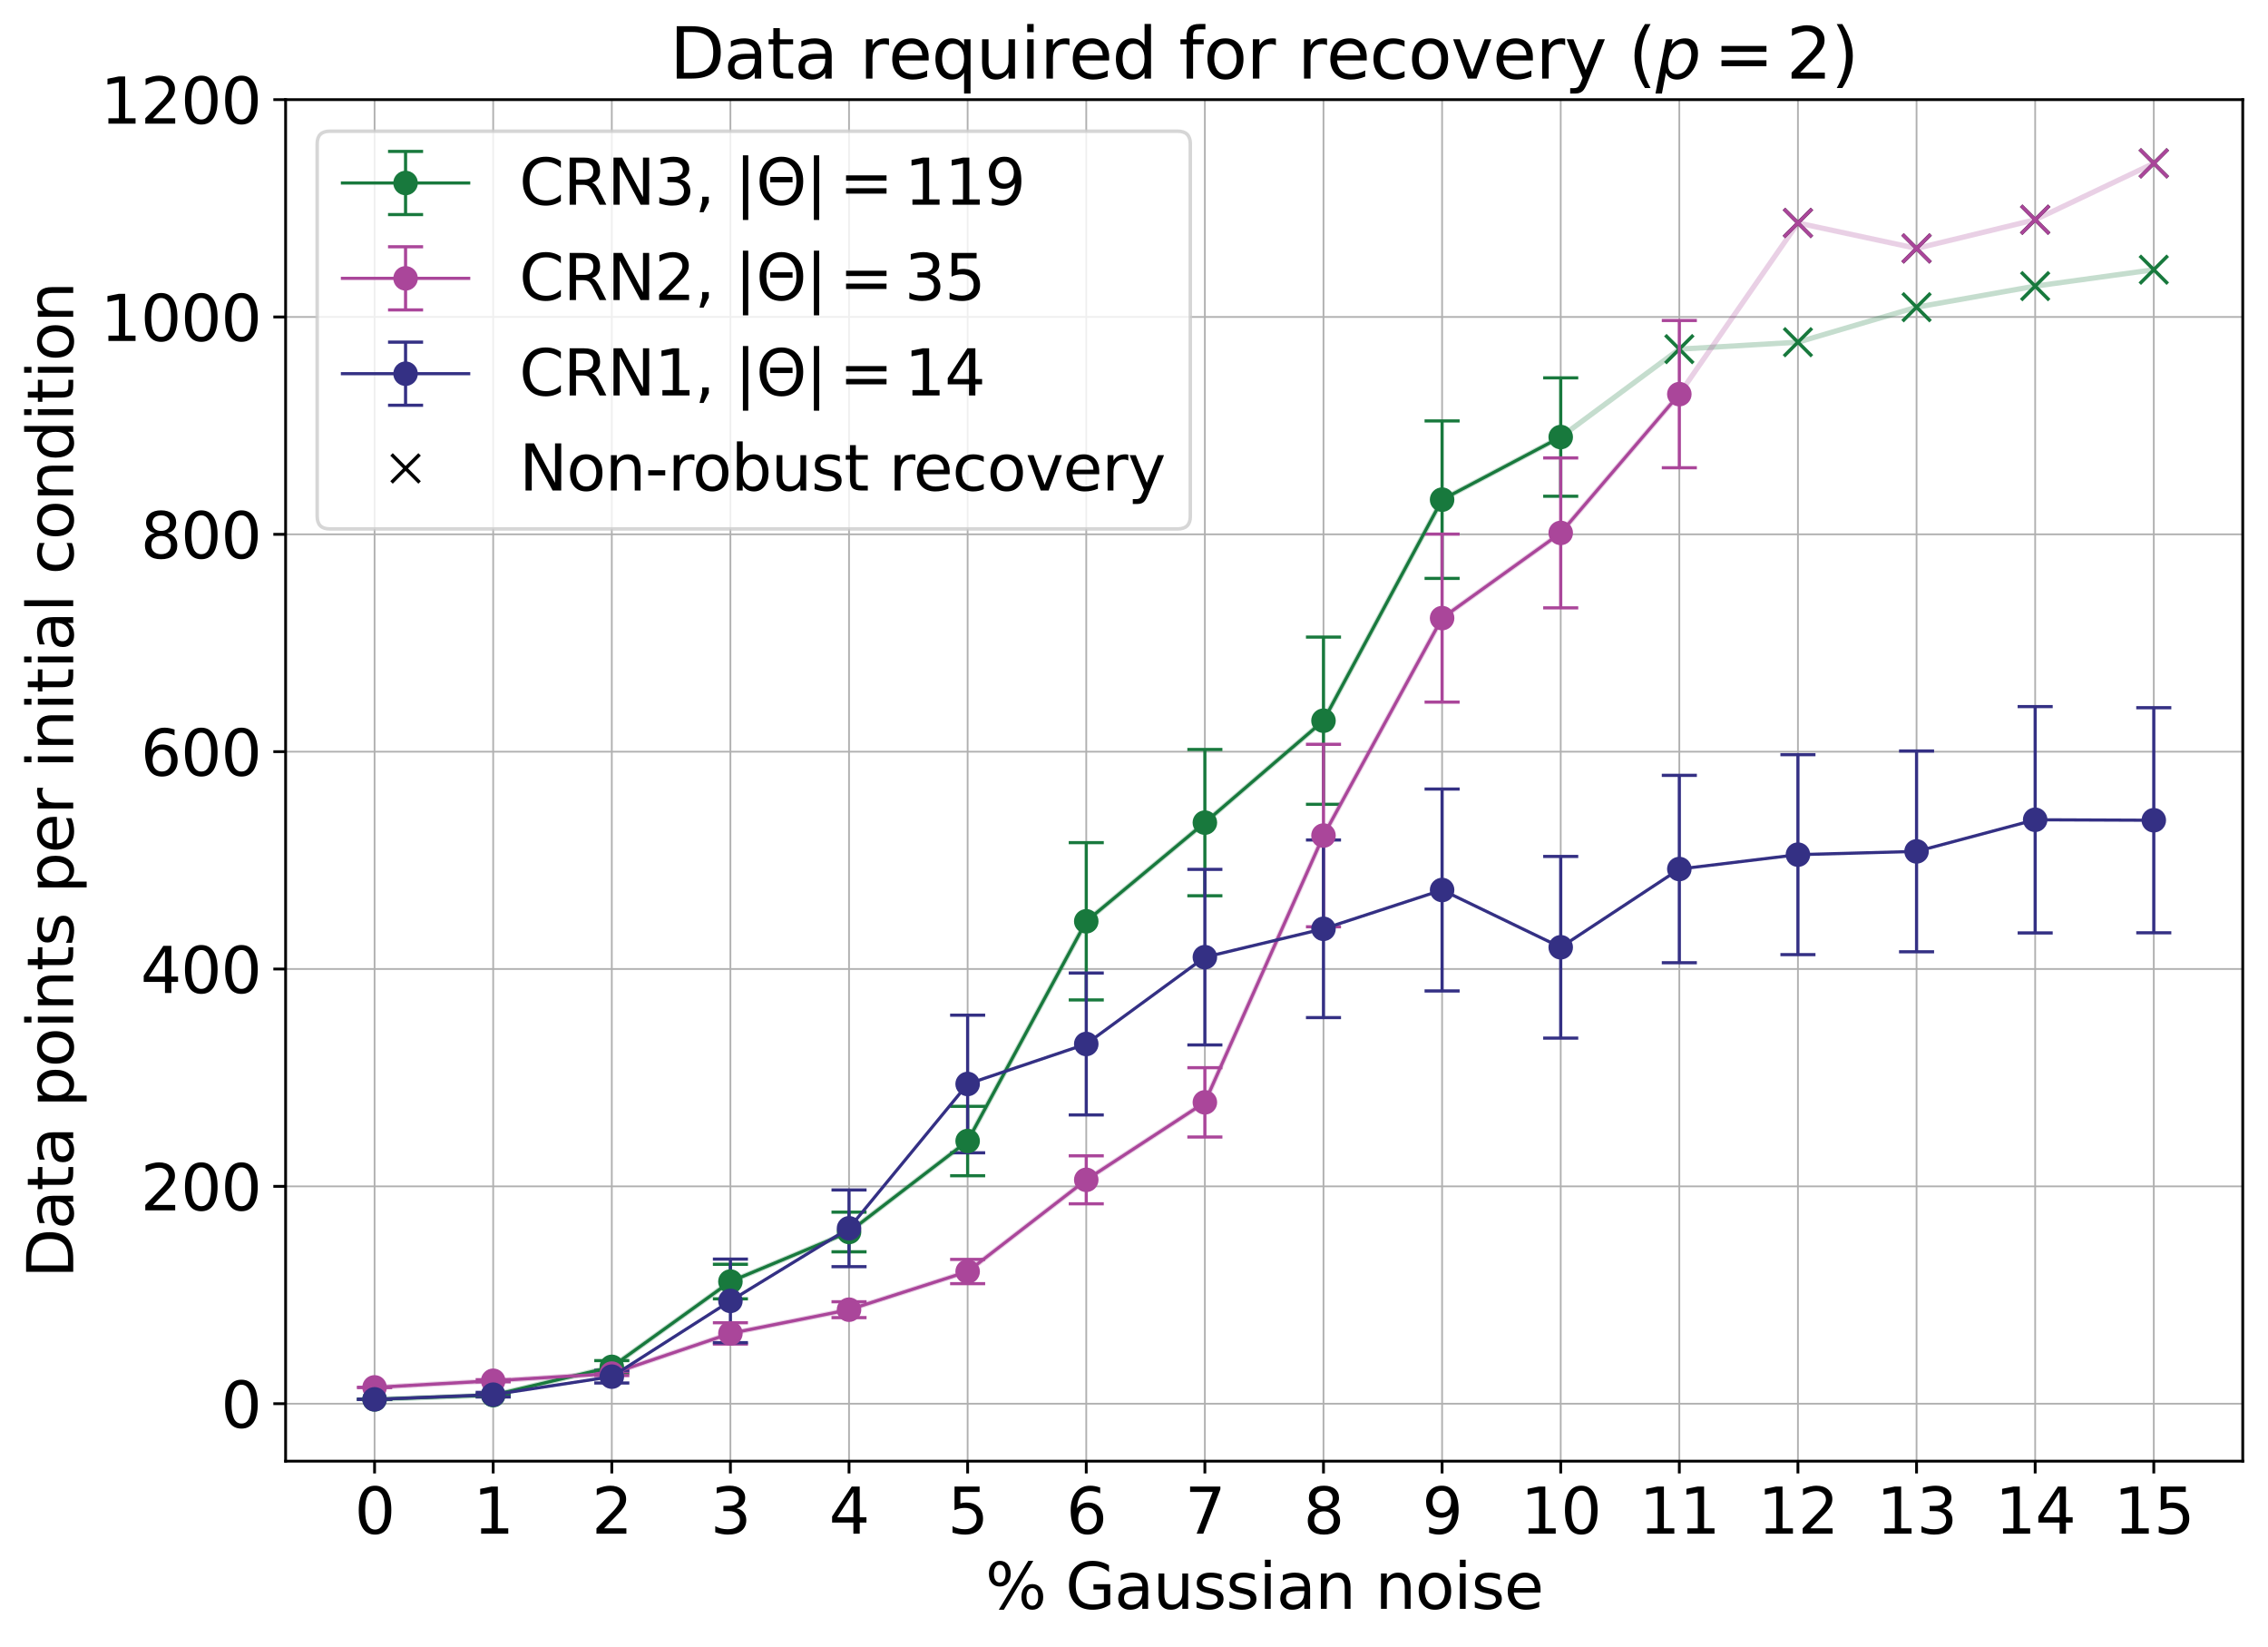 <?xml version="1.0" encoding="utf-8" standalone="no"?>
<!DOCTYPE svg PUBLIC "-//W3C//DTD SVG 1.1//EN"
  "http://www.w3.org/Graphics/SVG/1.1/DTD/svg11.dtd">
<svg xmlns:xlink="http://www.w3.org/1999/xlink" width="646.631pt" height="469.521pt" viewBox="0 0 646.631 469.521" xmlns="http://www.w3.org/2000/svg" version="1.1">
 <defs>
  <style type="text/css">*{stroke-linejoin: round; stroke-linecap: butt}</style>
 </defs>
 <g id="figure_1">
  <g id="patch_1">
   <path d="M 0 469.521 
L 646.631 469.521 
L 646.631 0 
L 0 0 
z
" style="fill: #ffffff"/>
  </g>
  <g id="axes_1">
   <g id="patch_2">
    <path d="M 81.431 416.48 
L 639.431 416.48 
L 639.431 28.4 
L 81.431 28.4 
z
" style="fill: #ffffff"/>
   </g>
   <g id="matplotlib.axis_1">
    <g id="xtick_1">
     <g id="line2d_1">
      <path d="M 106.794 416.48 
L 106.794 28.4 
" clip-path="url(#pb33fe49fb2)" style="fill: none; stroke: #b0b0b0; stroke-width: 0.5; stroke-linecap: square"/>
     </g>
     <g id="line2d_2">
      <defs>
       <path id="m21bd02fd13" d="M 0 0 
L 0 3.5 
" style="stroke: #000000; stroke-width: 0.8"/>
      </defs>
      <g>
       <use xlink:href="#m21bd02fd13" x="106.794" y="416.48" style="stroke: #000000; stroke-width: 0.8"/>
      </g>
     </g>
     <g id="text_1">
      <!-- 0 -->
      <g transform="translate(101.068 437.157) scale(0.18 -0.18)">
       <defs>
        <path id="DejaVuSans-30" d="M 2034 4250 
Q 1547 4250 1301 3770 
Q 1056 3291 1056 2328 
Q 1056 1369 1301 889 
Q 1547 409 2034 409 
Q 2525 409 2770 889 
Q 3016 1369 3016 2328 
Q 3016 3291 2770 3770 
Q 2525 4250 2034 4250 
z
M 2034 4750 
Q 2819 4750 3233 4129 
Q 3647 3509 3647 2328 
Q 3647 1150 3233 529 
Q 2819 -91 2034 -91 
Q 1250 -91 836 529 
Q 422 1150 422 2328 
Q 422 3509 836 4129 
Q 1250 4750 2034 4750 
z
" transform="scale(0.016)"/>
       </defs>
       <use xlink:href="#DejaVuSans-30"/>
      </g>
     </g>
    </g>
    <g id="xtick_2">
     <g id="line2d_3">
      <path d="M 140.612 416.48 
L 140.612 28.4 
" clip-path="url(#pb33fe49fb2)" style="fill: none; stroke: #b0b0b0; stroke-width: 0.5; stroke-linecap: square"/>
     </g>
     <g id="line2d_4">
      <g>
       <use xlink:href="#m21bd02fd13" x="140.612" y="416.48" style="stroke: #000000; stroke-width: 0.8"/>
      </g>
     </g>
     <g id="text_2">
      <!-- 1 -->
      <g transform="translate(134.886 437.157) scale(0.18 -0.18)">
       <defs>
        <path id="DejaVuSans-31" d="M 794 531 
L 1825 531 
L 1825 4091 
L 703 3866 
L 703 4441 
L 1819 4666 
L 2450 4666 
L 2450 531 
L 3481 531 
L 3481 0 
L 794 0 
L 794 531 
z
" transform="scale(0.016)"/>
       </defs>
       <use xlink:href="#DejaVuSans-31"/>
      </g>
     </g>
    </g>
    <g id="xtick_3">
     <g id="line2d_5">
      <path d="M 174.431 416.48 
L 174.431 28.4 
" clip-path="url(#pb33fe49fb2)" style="fill: none; stroke: #b0b0b0; stroke-width: 0.5; stroke-linecap: square"/>
     </g>
     <g id="line2d_6">
      <g>
       <use xlink:href="#m21bd02fd13" x="174.431" y="416.48" style="stroke: #000000; stroke-width: 0.8"/>
      </g>
     </g>
     <g id="text_3">
      <!-- 2 -->
      <g transform="translate(168.704 437.157) scale(0.18 -0.18)">
       <defs>
        <path id="DejaVuSans-32" d="M 1228 531 
L 3431 531 
L 3431 0 
L 469 0 
L 469 531 
Q 828 903 1448 1529 
Q 2069 2156 2228 2338 
Q 2531 2678 2651 2914 
Q 2772 3150 2772 3378 
Q 2772 3750 2511 3984 
Q 2250 4219 1831 4219 
Q 1534 4219 1204 4116 
Q 875 4013 500 3803 
L 500 4441 
Q 881 4594 1212 4672 
Q 1544 4750 1819 4750 
Q 2544 4750 2975 4387 
Q 3406 4025 3406 3419 
Q 3406 3131 3298 2873 
Q 3191 2616 2906 2266 
Q 2828 2175 2409 1742 
Q 1991 1309 1228 531 
z
" transform="scale(0.016)"/>
       </defs>
       <use xlink:href="#DejaVuSans-32"/>
      </g>
     </g>
    </g>
    <g id="xtick_4">
     <g id="line2d_7">
      <path d="M 208.249 416.48 
L 208.249 28.4 
" clip-path="url(#pb33fe49fb2)" style="fill: none; stroke: #b0b0b0; stroke-width: 0.5; stroke-linecap: square"/>
     </g>
     <g id="line2d_8">
      <g>
       <use xlink:href="#m21bd02fd13" x="208.249" y="416.48" style="stroke: #000000; stroke-width: 0.8"/>
      </g>
     </g>
     <g id="text_4">
      <!-- 3 -->
      <g transform="translate(202.523 437.157) scale(0.18 -0.18)">
       <defs>
        <path id="DejaVuSans-33" d="M 2597 2516 
Q 3050 2419 3304 2112 
Q 3559 1806 3559 1356 
Q 3559 666 3084 287 
Q 2609 -91 1734 -91 
Q 1441 -91 1130 -33 
Q 819 25 488 141 
L 488 750 
Q 750 597 1062 519 
Q 1375 441 1716 441 
Q 2309 441 2620 675 
Q 2931 909 2931 1356 
Q 2931 1769 2642 2001 
Q 2353 2234 1838 2234 
L 1294 2234 
L 1294 2753 
L 1863 2753 
Q 2328 2753 2575 2939 
Q 2822 3125 2822 3475 
Q 2822 3834 2567 4026 
Q 2313 4219 1838 4219 
Q 1578 4219 1281 4162 
Q 984 4106 628 3988 
L 628 4550 
Q 988 4650 1302 4700 
Q 1616 4750 1894 4750 
Q 2613 4750 3031 4423 
Q 3450 4097 3450 3541 
Q 3450 3153 3228 2886 
Q 3006 2619 2597 2516 
z
" transform="scale(0.016)"/>
       </defs>
       <use xlink:href="#DejaVuSans-33"/>
      </g>
     </g>
    </g>
    <g id="xtick_5">
     <g id="line2d_9">
      <path d="M 242.067 416.48 
L 242.067 28.4 
" clip-path="url(#pb33fe49fb2)" style="fill: none; stroke: #b0b0b0; stroke-width: 0.5; stroke-linecap: square"/>
     </g>
     <g id="line2d_10">
      <g>
       <use xlink:href="#m21bd02fd13" x="242.067" y="416.48" style="stroke: #000000; stroke-width: 0.8"/>
      </g>
     </g>
     <g id="text_5">
      <!-- 4 -->
      <g transform="translate(236.341 437.157) scale(0.18 -0.18)">
       <defs>
        <path id="DejaVuSans-34" d="M 2419 4116 
L 825 1625 
L 2419 1625 
L 2419 4116 
z
M 2253 4666 
L 3047 4666 
L 3047 1625 
L 3713 1625 
L 3713 1100 
L 3047 1100 
L 3047 0 
L 2419 0 
L 2419 1100 
L 313 1100 
L 313 1709 
L 2253 4666 
z
" transform="scale(0.016)"/>
       </defs>
       <use xlink:href="#DejaVuSans-34"/>
      </g>
     </g>
    </g>
    <g id="xtick_6">
     <g id="line2d_11">
      <path d="M 275.885 416.48 
L 275.885 28.4 
" clip-path="url(#pb33fe49fb2)" style="fill: none; stroke: #b0b0b0; stroke-width: 0.5; stroke-linecap: square"/>
     </g>
     <g id="line2d_12">
      <g>
       <use xlink:href="#m21bd02fd13" x="275.885" y="416.48" style="stroke: #000000; stroke-width: 0.8"/>
      </g>
     </g>
     <g id="text_6">
      <!-- 5 -->
      <g transform="translate(270.159 437.157) scale(0.18 -0.18)">
       <defs>
        <path id="DejaVuSans-35" d="M 691 4666 
L 3169 4666 
L 3169 4134 
L 1269 4134 
L 1269 2991 
Q 1406 3038 1543 3061 
Q 1681 3084 1819 3084 
Q 2600 3084 3056 2656 
Q 3513 2228 3513 1497 
Q 3513 744 3044 326 
Q 2575 -91 1722 -91 
Q 1428 -91 1123 -41 
Q 819 9 494 109 
L 494 744 
Q 775 591 1075 516 
Q 1375 441 1709 441 
Q 2250 441 2565 725 
Q 2881 1009 2881 1497 
Q 2881 1984 2565 2268 
Q 2250 2553 1709 2553 
Q 1456 2553 1204 2497 
Q 953 2441 691 2322 
L 691 4666 
z
" transform="scale(0.016)"/>
       </defs>
       <use xlink:href="#DejaVuSans-35"/>
      </g>
     </g>
    </g>
    <g id="xtick_7">
     <g id="line2d_13">
      <path d="M 309.703 416.48 
L 309.703 28.4 
" clip-path="url(#pb33fe49fb2)" style="fill: none; stroke: #b0b0b0; stroke-width: 0.5; stroke-linecap: square"/>
     </g>
     <g id="line2d_14">
      <g>
       <use xlink:href="#m21bd02fd13" x="309.703" y="416.48" style="stroke: #000000; stroke-width: 0.8"/>
      </g>
     </g>
     <g id="text_7">
      <!-- 6 -->
      <g transform="translate(303.977 437.157) scale(0.18 -0.18)">
       <defs>
        <path id="DejaVuSans-36" d="M 2113 2584 
Q 1688 2584 1439 2293 
Q 1191 2003 1191 1497 
Q 1191 994 1439 701 
Q 1688 409 2113 409 
Q 2538 409 2786 701 
Q 3034 994 3034 1497 
Q 3034 2003 2786 2293 
Q 2538 2584 2113 2584 
z
M 3366 4563 
L 3366 3988 
Q 3128 4100 2886 4159 
Q 2644 4219 2406 4219 
Q 1781 4219 1451 3797 
Q 1122 3375 1075 2522 
Q 1259 2794 1537 2939 
Q 1816 3084 2150 3084 
Q 2853 3084 3261 2657 
Q 3669 2231 3669 1497 
Q 3669 778 3244 343 
Q 2819 -91 2113 -91 
Q 1303 -91 875 529 
Q 447 1150 447 2328 
Q 447 3434 972 4092 
Q 1497 4750 2381 4750 
Q 2619 4750 2861 4703 
Q 3103 4656 3366 4563 
z
" transform="scale(0.016)"/>
       </defs>
       <use xlink:href="#DejaVuSans-36"/>
      </g>
     </g>
    </g>
    <g id="xtick_8">
     <g id="line2d_15">
      <path d="M 343.522 416.48 
L 343.522 28.4 
" clip-path="url(#pb33fe49fb2)" style="fill: none; stroke: #b0b0b0; stroke-width: 0.5; stroke-linecap: square"/>
     </g>
     <g id="line2d_16">
      <g>
       <use xlink:href="#m21bd02fd13" x="343.522" y="416.48" style="stroke: #000000; stroke-width: 0.8"/>
      </g>
     </g>
     <g id="text_8">
      <!-- 7 -->
      <g transform="translate(337.795 437.157) scale(0.18 -0.18)">
       <defs>
        <path id="DejaVuSans-37" d="M 525 4666 
L 3525 4666 
L 3525 4397 
L 1831 0 
L 1172 0 
L 2766 4134 
L 525 4134 
L 525 4666 
z
" transform="scale(0.016)"/>
       </defs>
       <use xlink:href="#DejaVuSans-37"/>
      </g>
     </g>
    </g>
    <g id="xtick_9">
     <g id="line2d_17">
      <path d="M 377.34 416.48 
L 377.34 28.4 
" clip-path="url(#pb33fe49fb2)" style="fill: none; stroke: #b0b0b0; stroke-width: 0.5; stroke-linecap: square"/>
     </g>
     <g id="line2d_18">
      <g>
       <use xlink:href="#m21bd02fd13" x="377.34" y="416.48" style="stroke: #000000; stroke-width: 0.8"/>
      </g>
     </g>
     <g id="text_9">
      <!-- 8 -->
      <g transform="translate(371.613 437.157) scale(0.18 -0.18)">
       <defs>
        <path id="DejaVuSans-38" d="M 2034 2216 
Q 1584 2216 1326 1975 
Q 1069 1734 1069 1313 
Q 1069 891 1326 650 
Q 1584 409 2034 409 
Q 2484 409 2743 651 
Q 3003 894 3003 1313 
Q 3003 1734 2745 1975 
Q 2488 2216 2034 2216 
z
M 1403 2484 
Q 997 2584 770 2862 
Q 544 3141 544 3541 
Q 544 4100 942 4425 
Q 1341 4750 2034 4750 
Q 2731 4750 3128 4425 
Q 3525 4100 3525 3541 
Q 3525 3141 3298 2862 
Q 3072 2584 2669 2484 
Q 3125 2378 3379 2068 
Q 3634 1759 3634 1313 
Q 3634 634 3220 271 
Q 2806 -91 2034 -91 
Q 1263 -91 848 271 
Q 434 634 434 1313 
Q 434 1759 690 2068 
Q 947 2378 1403 2484 
z
M 1172 3481 
Q 1172 3119 1398 2916 
Q 1625 2713 2034 2713 
Q 2441 2713 2670 2916 
Q 2900 3119 2900 3481 
Q 2900 3844 2670 4047 
Q 2441 4250 2034 4250 
Q 1625 4250 1398 4047 
Q 1172 3844 1172 3481 
z
" transform="scale(0.016)"/>
       </defs>
       <use xlink:href="#DejaVuSans-38"/>
      </g>
     </g>
    </g>
    <g id="xtick_10">
     <g id="line2d_19">
      <path d="M 411.158 416.48 
L 411.158 28.4 
" clip-path="url(#pb33fe49fb2)" style="fill: none; stroke: #b0b0b0; stroke-width: 0.5; stroke-linecap: square"/>
     </g>
     <g id="line2d_20">
      <g>
       <use xlink:href="#m21bd02fd13" x="411.158" y="416.48" style="stroke: #000000; stroke-width: 0.8"/>
      </g>
     </g>
     <g id="text_10">
      <!-- 9 -->
      <g transform="translate(405.432 437.157) scale(0.18 -0.18)">
       <defs>
        <path id="DejaVuSans-39" d="M 703 97 
L 703 672 
Q 941 559 1184 500 
Q 1428 441 1663 441 
Q 2288 441 2617 861 
Q 2947 1281 2994 2138 
Q 2813 1869 2534 1725 
Q 2256 1581 1919 1581 
Q 1219 1581 811 2004 
Q 403 2428 403 3163 
Q 403 3881 828 4315 
Q 1253 4750 1959 4750 
Q 2769 4750 3195 4129 
Q 3622 3509 3622 2328 
Q 3622 1225 3098 567 
Q 2575 -91 1691 -91 
Q 1453 -91 1209 -44 
Q 966 3 703 97 
z
M 1959 2075 
Q 2384 2075 2632 2365 
Q 2881 2656 2881 3163 
Q 2881 3666 2632 3958 
Q 2384 4250 1959 4250 
Q 1534 4250 1286 3958 
Q 1038 3666 1038 3163 
Q 1038 2656 1286 2365 
Q 1534 2075 1959 2075 
z
" transform="scale(0.016)"/>
       </defs>
       <use xlink:href="#DejaVuSans-39"/>
      </g>
     </g>
    </g>
    <g id="xtick_11">
     <g id="line2d_21">
      <path d="M 444.976 416.48 
L 444.976 28.4 
" clip-path="url(#pb33fe49fb2)" style="fill: none; stroke: #b0b0b0; stroke-width: 0.5; stroke-linecap: square"/>
     </g>
     <g id="line2d_22">
      <g>
       <use xlink:href="#m21bd02fd13" x="444.976" y="416.48" style="stroke: #000000; stroke-width: 0.8"/>
      </g>
     </g>
     <g id="text_11">
      <!-- 10 -->
      <g transform="translate(433.524 437.157) scale(0.18 -0.18)">
       <use xlink:href="#DejaVuSans-31"/>
       <use xlink:href="#DejaVuSans-30" x="63.623"/>
      </g>
     </g>
    </g>
    <g id="xtick_12">
     <g id="line2d_23">
      <path d="M 478.794 416.48 
L 478.794 28.4 
" clip-path="url(#pb33fe49fb2)" style="fill: none; stroke: #b0b0b0; stroke-width: 0.5; stroke-linecap: square"/>
     </g>
     <g id="line2d_24">
      <g>
       <use xlink:href="#m21bd02fd13" x="478.794" y="416.48" style="stroke: #000000; stroke-width: 0.8"/>
      </g>
     </g>
     <g id="text_12">
      <!-- 11 -->
      <g transform="translate(467.342 437.157) scale(0.18 -0.18)">
       <use xlink:href="#DejaVuSans-31"/>
       <use xlink:href="#DejaVuSans-31" x="63.623"/>
      </g>
     </g>
    </g>
    <g id="xtick_13">
     <g id="line2d_25">
      <path d="M 512.612 416.48 
L 512.612 28.4 
" clip-path="url(#pb33fe49fb2)" style="fill: none; stroke: #b0b0b0; stroke-width: 0.5; stroke-linecap: square"/>
     </g>
     <g id="line2d_26">
      <g>
       <use xlink:href="#m21bd02fd13" x="512.612" y="416.48" style="stroke: #000000; stroke-width: 0.8"/>
      </g>
     </g>
     <g id="text_13">
      <!-- 12 -->
      <g transform="translate(501.16 437.157) scale(0.18 -0.18)">
       <use xlink:href="#DejaVuSans-31"/>
       <use xlink:href="#DejaVuSans-32" x="63.623"/>
      </g>
     </g>
    </g>
    <g id="xtick_14">
     <g id="line2d_27">
      <path d="M 546.431 416.48 
L 546.431 28.4 
" clip-path="url(#pb33fe49fb2)" style="fill: none; stroke: #b0b0b0; stroke-width: 0.5; stroke-linecap: square"/>
     </g>
     <g id="line2d_28">
      <g>
       <use xlink:href="#m21bd02fd13" x="546.431" y="416.48" style="stroke: #000000; stroke-width: 0.8"/>
      </g>
     </g>
     <g id="text_14">
      <!-- 13 -->
      <g transform="translate(534.978 437.157) scale(0.18 -0.18)">
       <use xlink:href="#DejaVuSans-31"/>
       <use xlink:href="#DejaVuSans-33" x="63.623"/>
      </g>
     </g>
    </g>
    <g id="xtick_15">
     <g id="line2d_29">
      <path d="M 580.249 416.48 
L 580.249 28.4 
" clip-path="url(#pb33fe49fb2)" style="fill: none; stroke: #b0b0b0; stroke-width: 0.5; stroke-linecap: square"/>
     </g>
     <g id="line2d_30">
      <g>
       <use xlink:href="#m21bd02fd13" x="580.249" y="416.48" style="stroke: #000000; stroke-width: 0.8"/>
      </g>
     </g>
     <g id="text_15">
      <!-- 14 -->
      <g transform="translate(568.796 437.157) scale(0.18 -0.18)">
       <use xlink:href="#DejaVuSans-31"/>
       <use xlink:href="#DejaVuSans-34" x="63.623"/>
      </g>
     </g>
    </g>
    <g id="xtick_16">
     <g id="line2d_31">
      <path d="M 614.067 416.48 
L 614.067 28.4 
" clip-path="url(#pb33fe49fb2)" style="fill: none; stroke: #b0b0b0; stroke-width: 0.5; stroke-linecap: square"/>
     </g>
     <g id="line2d_32">
      <g>
       <use xlink:href="#m21bd02fd13" x="614.067" y="416.48" style="stroke: #000000; stroke-width: 0.8"/>
      </g>
     </g>
     <g id="text_16">
      <!-- 15 -->
      <g transform="translate(602.614 437.157) scale(0.18 -0.18)">
       <use xlink:href="#DejaVuSans-31"/>
       <use xlink:href="#DejaVuSans-35" x="63.623"/>
      </g>
     </g>
    </g>
    <g id="text_17">
     <!-- % Gaussian noise -->
     <g transform="translate(280.933 458.578) scale(0.18 -0.18)">
      <defs>
       <path id="DejaVuSans-25" d="M 4653 2053 
Q 4381 2053 4226 1822 
Q 4072 1591 4072 1178 
Q 4072 772 4226 539 
Q 4381 306 4653 306 
Q 4919 306 5073 539 
Q 5228 772 5228 1178 
Q 5228 1588 5073 1820 
Q 4919 2053 4653 2053 
z
M 4653 2450 
Q 5147 2450 5437 2106 
Q 5728 1763 5728 1178 
Q 5728 594 5436 251 
Q 5144 -91 4653 -91 
Q 4153 -91 3862 251 
Q 3572 594 3572 1178 
Q 3572 1766 3864 2108 
Q 4156 2450 4653 2450 
z
M 1428 4353 
Q 1159 4353 1004 4120 
Q 850 3888 850 3481 
Q 850 3069 1003 2837 
Q 1156 2606 1428 2606 
Q 1700 2606 1854 2837 
Q 2009 3069 2009 3481 
Q 2009 3884 1853 4118 
Q 1697 4353 1428 4353 
z
M 4250 4750 
L 4750 4750 
L 1831 -91 
L 1331 -91 
L 4250 4750 
z
M 1428 4750 
Q 1922 4750 2215 4408 
Q 2509 4066 2509 3481 
Q 2509 2891 2217 2550 
Q 1925 2209 1428 2209 
Q 931 2209 642 2551 
Q 353 2894 353 3481 
Q 353 4063 643 4406 
Q 934 4750 1428 4750 
z
" transform="scale(0.016)"/>
       <path id="DejaVuSans-20" transform="scale(0.016)"/>
       <path id="DejaVuSans-47" d="M 3809 666 
L 3809 1919 
L 2778 1919 
L 2778 2438 
L 4434 2438 
L 4434 434 
Q 4069 175 3628 42 
Q 3188 -91 2688 -91 
Q 1594 -91 976 548 
Q 359 1188 359 2328 
Q 359 3472 976 4111 
Q 1594 4750 2688 4750 
Q 3144 4750 3555 4637 
Q 3966 4525 4313 4306 
L 4313 3634 
Q 3963 3931 3569 4081 
Q 3175 4231 2741 4231 
Q 1884 4231 1454 3753 
Q 1025 3275 1025 2328 
Q 1025 1384 1454 906 
Q 1884 428 2741 428 
Q 3075 428 3337 486 
Q 3600 544 3809 666 
z
" transform="scale(0.016)"/>
       <path id="DejaVuSans-61" d="M 2194 1759 
Q 1497 1759 1228 1600 
Q 959 1441 959 1056 
Q 959 750 1161 570 
Q 1363 391 1709 391 
Q 2188 391 2477 730 
Q 2766 1069 2766 1631 
L 2766 1759 
L 2194 1759 
z
M 3341 1997 
L 3341 0 
L 2766 0 
L 2766 531 
Q 2569 213 2275 61 
Q 1981 -91 1556 -91 
Q 1019 -91 701 211 
Q 384 513 384 1019 
Q 384 1609 779 1909 
Q 1175 2209 1959 2209 
L 2766 2209 
L 2766 2266 
Q 2766 2663 2505 2880 
Q 2244 3097 1772 3097 
Q 1472 3097 1187 3025 
Q 903 2953 641 2809 
L 641 3341 
Q 956 3463 1253 3523 
Q 1550 3584 1831 3584 
Q 2591 3584 2966 3190 
Q 3341 2797 3341 1997 
z
" transform="scale(0.016)"/>
       <path id="DejaVuSans-75" d="M 544 1381 
L 544 3500 
L 1119 3500 
L 1119 1403 
Q 1119 906 1312 657 
Q 1506 409 1894 409 
Q 2359 409 2629 706 
Q 2900 1003 2900 1516 
L 2900 3500 
L 3475 3500 
L 3475 0 
L 2900 0 
L 2900 538 
Q 2691 219 2414 64 
Q 2138 -91 1772 -91 
Q 1169 -91 856 284 
Q 544 659 544 1381 
z
M 1991 3584 
L 1991 3584 
z
" transform="scale(0.016)"/>
       <path id="DejaVuSans-73" d="M 2834 3397 
L 2834 2853 
Q 2591 2978 2328 3040 
Q 2066 3103 1784 3103 
Q 1356 3103 1142 2972 
Q 928 2841 928 2578 
Q 928 2378 1081 2264 
Q 1234 2150 1697 2047 
L 1894 2003 
Q 2506 1872 2764 1633 
Q 3022 1394 3022 966 
Q 3022 478 2636 193 
Q 2250 -91 1575 -91 
Q 1294 -91 989 -36 
Q 684 19 347 128 
L 347 722 
Q 666 556 975 473 
Q 1284 391 1588 391 
Q 1994 391 2212 530 
Q 2431 669 2431 922 
Q 2431 1156 2273 1281 
Q 2116 1406 1581 1522 
L 1381 1569 
Q 847 1681 609 1914 
Q 372 2147 372 2553 
Q 372 3047 722 3315 
Q 1072 3584 1716 3584 
Q 2034 3584 2315 3537 
Q 2597 3491 2834 3397 
z
" transform="scale(0.016)"/>
       <path id="DejaVuSans-69" d="M 603 3500 
L 1178 3500 
L 1178 0 
L 603 0 
L 603 3500 
z
M 603 4863 
L 1178 4863 
L 1178 4134 
L 603 4134 
L 603 4863 
z
" transform="scale(0.016)"/>
       <path id="DejaVuSans-6e" d="M 3513 2113 
L 3513 0 
L 2938 0 
L 2938 2094 
Q 2938 2591 2744 2837 
Q 2550 3084 2163 3084 
Q 1697 3084 1428 2787 
Q 1159 2491 1159 1978 
L 1159 0 
L 581 0 
L 581 3500 
L 1159 3500 
L 1159 2956 
Q 1366 3272 1645 3428 
Q 1925 3584 2291 3584 
Q 2894 3584 3203 3211 
Q 3513 2838 3513 2113 
z
" transform="scale(0.016)"/>
       <path id="DejaVuSans-6f" d="M 1959 3097 
Q 1497 3097 1228 2736 
Q 959 2375 959 1747 
Q 959 1119 1226 758 
Q 1494 397 1959 397 
Q 2419 397 2687 759 
Q 2956 1122 2956 1747 
Q 2956 2369 2687 2733 
Q 2419 3097 1959 3097 
z
M 1959 3584 
Q 2709 3584 3137 3096 
Q 3566 2609 3566 1747 
Q 3566 888 3137 398 
Q 2709 -91 1959 -91 
Q 1206 -91 779 398 
Q 353 888 353 1747 
Q 353 2609 779 3096 
Q 1206 3584 1959 3584 
z
" transform="scale(0.016)"/>
       <path id="DejaVuSans-65" d="M 3597 1894 
L 3597 1613 
L 953 1613 
Q 991 1019 1311 708 
Q 1631 397 2203 397 
Q 2534 397 2845 478 
Q 3156 559 3463 722 
L 3463 178 
Q 3153 47 2828 -22 
Q 2503 -91 2169 -91 
Q 1331 -91 842 396 
Q 353 884 353 1716 
Q 353 2575 817 3079 
Q 1281 3584 2069 3584 
Q 2775 3584 3186 3129 
Q 3597 2675 3597 1894 
z
M 3022 2063 
Q 3016 2534 2758 2815 
Q 2500 3097 2075 3097 
Q 1594 3097 1305 2825 
Q 1016 2553 972 2059 
L 3022 2063 
z
" transform="scale(0.016)"/>
      </defs>
      <use xlink:href="#DejaVuSans-25"/>
      <use xlink:href="#DejaVuSans-20" x="95.02"/>
      <use xlink:href="#DejaVuSans-47" x="126.807"/>
      <use xlink:href="#DejaVuSans-61" x="204.297"/>
      <use xlink:href="#DejaVuSans-75" x="265.576"/>
      <use xlink:href="#DejaVuSans-73" x="328.955"/>
      <use xlink:href="#DejaVuSans-73" x="381.055"/>
      <use xlink:href="#DejaVuSans-69" x="433.154"/>
      <use xlink:href="#DejaVuSans-61" x="460.938"/>
      <use xlink:href="#DejaVuSans-6e" x="522.217"/>
      <use xlink:href="#DejaVuSans-20" x="585.596"/>
      <use xlink:href="#DejaVuSans-6e" x="617.383"/>
      <use xlink:href="#DejaVuSans-6f" x="680.762"/>
      <use xlink:href="#DejaVuSans-69" x="741.943"/>
      <use xlink:href="#DejaVuSans-73" x="769.727"/>
      <use xlink:href="#DejaVuSans-65" x="821.826"/>
     </g>
    </g>
   </g>
   <g id="matplotlib.axis_2">
    <g id="ytick_1">
     <g id="line2d_33">
      <path d="M 81.431 400.103 
L 639.431 400.103 
" clip-path="url(#pb33fe49fb2)" style="fill: none; stroke: #b0b0b0; stroke-width: 0.5; stroke-linecap: square"/>
     </g>
     <g id="line2d_34">
      <defs>
       <path id="mb5f2e52b6a" d="M 0 0 
L -3.5 0 
" style="stroke: #000000; stroke-width: 0.8"/>
      </defs>
      <g>
       <use xlink:href="#mb5f2e52b6a" x="81.431" y="400.103" style="stroke: #000000; stroke-width: 0.8"/>
      </g>
     </g>
     <g id="text_18">
      <!-- 0 -->
      <g transform="translate(62.978 406.942) scale(0.18 -0.18)">
       <use xlink:href="#DejaVuSans-30"/>
      </g>
     </g>
    </g>
    <g id="ytick_2">
     <g id="line2d_35">
      <path d="M 81.431 338.153 
L 639.431 338.153 
" clip-path="url(#pb33fe49fb2)" style="fill: none; stroke: #b0b0b0; stroke-width: 0.5; stroke-linecap: square"/>
     </g>
     <g id="line2d_36">
      <g>
       <use xlink:href="#mb5f2e52b6a" x="81.431" y="338.153" style="stroke: #000000; stroke-width: 0.8"/>
      </g>
     </g>
     <g id="text_19">
      <!-- 200 -->
      <g transform="translate(40.073 344.991) scale(0.18 -0.18)">
       <use xlink:href="#DejaVuSans-32"/>
       <use xlink:href="#DejaVuSans-30" x="63.623"/>
       <use xlink:href="#DejaVuSans-30" x="127.246"/>
      </g>
     </g>
    </g>
    <g id="ytick_3">
     <g id="line2d_37">
      <path d="M 81.431 276.202 
L 639.431 276.202 
" clip-path="url(#pb33fe49fb2)" style="fill: none; stroke: #b0b0b0; stroke-width: 0.5; stroke-linecap: square"/>
     </g>
     <g id="line2d_38">
      <g>
       <use xlink:href="#mb5f2e52b6a" x="81.431" y="276.202" style="stroke: #000000; stroke-width: 0.8"/>
      </g>
     </g>
     <g id="text_20">
      <!-- 400 -->
      <g transform="translate(40.073 283.041) scale(0.18 -0.18)">
       <use xlink:href="#DejaVuSans-34"/>
       <use xlink:href="#DejaVuSans-30" x="63.623"/>
       <use xlink:href="#DejaVuSans-30" x="127.246"/>
      </g>
     </g>
    </g>
    <g id="ytick_4">
     <g id="line2d_39">
      <path d="M 81.431 214.252 
L 639.431 214.252 
" clip-path="url(#pb33fe49fb2)" style="fill: none; stroke: #b0b0b0; stroke-width: 0.5; stroke-linecap: square"/>
     </g>
     <g id="line2d_40">
      <g>
       <use xlink:href="#mb5f2e52b6a" x="81.431" y="214.252" style="stroke: #000000; stroke-width: 0.8"/>
      </g>
     </g>
     <g id="text_21">
      <!-- 600 -->
      <g transform="translate(40.073 221.09) scale(0.18 -0.18)">
       <use xlink:href="#DejaVuSans-36"/>
       <use xlink:href="#DejaVuSans-30" x="63.623"/>
       <use xlink:href="#DejaVuSans-30" x="127.246"/>
      </g>
     </g>
    </g>
    <g id="ytick_5">
     <g id="line2d_41">
      <path d="M 81.431 152.301 
L 639.431 152.301 
" clip-path="url(#pb33fe49fb2)" style="fill: none; stroke: #b0b0b0; stroke-width: 0.5; stroke-linecap: square"/>
     </g>
     <g id="line2d_42">
      <g>
       <use xlink:href="#mb5f2e52b6a" x="81.431" y="152.301" style="stroke: #000000; stroke-width: 0.8"/>
      </g>
     </g>
     <g id="text_22">
      <!-- 800 -->
      <g transform="translate(40.073 159.14) scale(0.18 -0.18)">
       <use xlink:href="#DejaVuSans-38"/>
       <use xlink:href="#DejaVuSans-30" x="63.623"/>
       <use xlink:href="#DejaVuSans-30" x="127.246"/>
      </g>
     </g>
    </g>
    <g id="ytick_6">
     <g id="line2d_43">
      <path d="M 81.431 90.351 
L 639.431 90.351 
" clip-path="url(#pb33fe49fb2)" style="fill: none; stroke: #b0b0b0; stroke-width: 0.5; stroke-linecap: square"/>
     </g>
     <g id="line2d_44">
      <g>
       <use xlink:href="#mb5f2e52b6a" x="81.431" y="90.351" style="stroke: #000000; stroke-width: 0.8"/>
      </g>
     </g>
     <g id="text_23">
      <!-- 1000 -->
      <g transform="translate(28.621 97.189) scale(0.18 -0.18)">
       <use xlink:href="#DejaVuSans-31"/>
       <use xlink:href="#DejaVuSans-30" x="63.623"/>
       <use xlink:href="#DejaVuSans-30" x="127.246"/>
       <use xlink:href="#DejaVuSans-30" x="190.869"/>
      </g>
     </g>
    </g>
    <g id="ytick_7">
     <g id="line2d_45">
      <path d="M 81.431 28.4 
L 639.431 28.4 
" clip-path="url(#pb33fe49fb2)" style="fill: none; stroke: #b0b0b0; stroke-width: 0.5; stroke-linecap: square"/>
     </g>
     <g id="line2d_46">
      <g>
       <use xlink:href="#mb5f2e52b6a" x="81.431" y="28.4" style="stroke: #000000; stroke-width: 0.8"/>
      </g>
     </g>
     <g id="text_24">
      <!-- 1200 -->
      <g transform="translate(28.621 35.239) scale(0.18 -0.18)">
       <use xlink:href="#DejaVuSans-31"/>
       <use xlink:href="#DejaVuSans-32" x="63.623"/>
       <use xlink:href="#DejaVuSans-30" x="127.246"/>
       <use xlink:href="#DejaVuSans-30" x="190.869"/>
      </g>
     </g>
    </g>
    <g id="text_25">
     <!-- Data points per initial condition -->
     <g transform="translate(20.877 364.324) rotate(-90) scale(0.18 -0.18)">
      <defs>
       <path id="DejaVuSans-44" d="M 1259 4147 
L 1259 519 
L 2022 519 
Q 2988 519 3436 956 
Q 3884 1394 3884 2338 
Q 3884 3275 3436 3711 
Q 2988 4147 2022 4147 
L 1259 4147 
z
M 628 4666 
L 1925 4666 
Q 3281 4666 3915 4102 
Q 4550 3538 4550 2338 
Q 4550 1131 3912 565 
Q 3275 0 1925 0 
L 628 0 
L 628 4666 
z
" transform="scale(0.016)"/>
       <path id="DejaVuSans-74" d="M 1172 4494 
L 1172 3500 
L 2356 3500 
L 2356 3053 
L 1172 3053 
L 1172 1153 
Q 1172 725 1289 603 
Q 1406 481 1766 481 
L 2356 481 
L 2356 0 
L 1766 0 
Q 1100 0 847 248 
Q 594 497 594 1153 
L 594 3053 
L 172 3053 
L 172 3500 
L 594 3500 
L 594 4494 
L 1172 4494 
z
" transform="scale(0.016)"/>
       <path id="DejaVuSans-70" d="M 1159 525 
L 1159 -1331 
L 581 -1331 
L 581 3500 
L 1159 3500 
L 1159 2969 
Q 1341 3281 1617 3432 
Q 1894 3584 2278 3584 
Q 2916 3584 3314 3078 
Q 3713 2572 3713 1747 
Q 3713 922 3314 415 
Q 2916 -91 2278 -91 
Q 1894 -91 1617 61 
Q 1341 213 1159 525 
z
M 3116 1747 
Q 3116 2381 2855 2742 
Q 2594 3103 2138 3103 
Q 1681 3103 1420 2742 
Q 1159 2381 1159 1747 
Q 1159 1113 1420 752 
Q 1681 391 2138 391 
Q 2594 391 2855 752 
Q 3116 1113 3116 1747 
z
" transform="scale(0.016)"/>
       <path id="DejaVuSans-72" d="M 2631 2963 
Q 2534 3019 2420 3045 
Q 2306 3072 2169 3072 
Q 1681 3072 1420 2755 
Q 1159 2438 1159 1844 
L 1159 0 
L 581 0 
L 581 3500 
L 1159 3500 
L 1159 2956 
Q 1341 3275 1631 3429 
Q 1922 3584 2338 3584 
Q 2397 3584 2469 3576 
Q 2541 3569 2628 3553 
L 2631 2963 
z
" transform="scale(0.016)"/>
       <path id="DejaVuSans-6c" d="M 603 4863 
L 1178 4863 
L 1178 0 
L 603 0 
L 603 4863 
z
" transform="scale(0.016)"/>
       <path id="DejaVuSans-63" d="M 3122 3366 
L 3122 2828 
Q 2878 2963 2633 3030 
Q 2388 3097 2138 3097 
Q 1578 3097 1268 2742 
Q 959 2388 959 1747 
Q 959 1106 1268 751 
Q 1578 397 2138 397 
Q 2388 397 2633 464 
Q 2878 531 3122 666 
L 3122 134 
Q 2881 22 2623 -34 
Q 2366 -91 2075 -91 
Q 1284 -91 818 406 
Q 353 903 353 1747 
Q 353 2603 823 3093 
Q 1294 3584 2113 3584 
Q 2378 3584 2631 3529 
Q 2884 3475 3122 3366 
z
" transform="scale(0.016)"/>
       <path id="DejaVuSans-64" d="M 2906 2969 
L 2906 4863 
L 3481 4863 
L 3481 0 
L 2906 0 
L 2906 525 
Q 2725 213 2448 61 
Q 2172 -91 1784 -91 
Q 1150 -91 751 415 
Q 353 922 353 1747 
Q 353 2572 751 3078 
Q 1150 3584 1784 3584 
Q 2172 3584 2448 3432 
Q 2725 3281 2906 2969 
z
M 947 1747 
Q 947 1113 1208 752 
Q 1469 391 1925 391 
Q 2381 391 2643 752 
Q 2906 1113 2906 1747 
Q 2906 2381 2643 2742 
Q 2381 3103 1925 3103 
Q 1469 3103 1208 2742 
Q 947 2381 947 1747 
z
" transform="scale(0.016)"/>
      </defs>
      <use xlink:href="#DejaVuSans-44"/>
      <use xlink:href="#DejaVuSans-61" x="77.002"/>
      <use xlink:href="#DejaVuSans-74" x="138.281"/>
      <use xlink:href="#DejaVuSans-61" x="177.49"/>
      <use xlink:href="#DejaVuSans-20" x="238.77"/>
      <use xlink:href="#DejaVuSans-70" x="270.557"/>
      <use xlink:href="#DejaVuSans-6f" x="334.033"/>
      <use xlink:href="#DejaVuSans-69" x="395.215"/>
      <use xlink:href="#DejaVuSans-6e" x="422.998"/>
      <use xlink:href="#DejaVuSans-74" x="486.377"/>
      <use xlink:href="#DejaVuSans-73" x="525.586"/>
      <use xlink:href="#DejaVuSans-20" x="577.686"/>
      <use xlink:href="#DejaVuSans-70" x="609.473"/>
      <use xlink:href="#DejaVuSans-65" x="672.949"/>
      <use xlink:href="#DejaVuSans-72" x="734.473"/>
      <use xlink:href="#DejaVuSans-20" x="775.586"/>
      <use xlink:href="#DejaVuSans-69" x="807.373"/>
      <use xlink:href="#DejaVuSans-6e" x="835.156"/>
      <use xlink:href="#DejaVuSans-69" x="898.535"/>
      <use xlink:href="#DejaVuSans-74" x="926.318"/>
      <use xlink:href="#DejaVuSans-69" x="965.527"/>
      <use xlink:href="#DejaVuSans-61" x="993.311"/>
      <use xlink:href="#DejaVuSans-6c" x="1054.59"/>
      <use xlink:href="#DejaVuSans-20" x="1082.373"/>
      <use xlink:href="#DejaVuSans-63" x="1114.16"/>
      <use xlink:href="#DejaVuSans-6f" x="1169.141"/>
      <use xlink:href="#DejaVuSans-6e" x="1230.322"/>
      <use xlink:href="#DejaVuSans-64" x="1293.701"/>
      <use xlink:href="#DejaVuSans-69" x="1357.178"/>
      <use xlink:href="#DejaVuSans-74" x="1384.961"/>
      <use xlink:href="#DejaVuSans-69" x="1424.17"/>
      <use xlink:href="#DejaVuSans-6f" x="1451.953"/>
      <use xlink:href="#DejaVuSans-6e" x="1513.135"/>
     </g>
    </g>
   </g>
   <g id="LineCollection_1">
    <path d="M 106.794 398.864 
L 106.794 398.864 
" clip-path="url(#pb33fe49fb2)" style="fill: none; stroke: #18793d; stroke-width: 0.9"/>
    <path d="M 140.612 397.971 
L 140.612 397.342 
" clip-path="url(#pb33fe49fb2)" style="fill: none; stroke: #18793d; stroke-width: 0.9"/>
    <path d="M 174.431 391.385 
L 174.431 387.821 
" clip-path="url(#pb33fe49fb2)" style="fill: none; stroke: #18793d; stroke-width: 0.9"/>
    <path d="M 208.249 370.211 
L 208.249 360.363 
" clip-path="url(#pb33fe49fb2)" style="fill: none; stroke: #18793d; stroke-width: 0.9"/>
    <path d="M 242.067 356.811 
L 242.067 345.514 
" clip-path="url(#pb33fe49fb2)" style="fill: none; stroke: #18793d; stroke-width: 0.9"/>
    <path d="M 275.885 335.123 
L 275.885 315.349 
" clip-path="url(#pb33fe49fb2)" style="fill: none; stroke: #18793d; stroke-width: 0.9"/>
    <path d="M 309.703 285.021 
L 309.703 240.188 
" clip-path="url(#pb33fe49fb2)" style="fill: none; stroke: #18793d; stroke-width: 0.9"/>
    <path d="M 343.522 255.326 
L 343.522 213.631 
" clip-path="url(#pb33fe49fb2)" style="fill: none; stroke: #18793d; stroke-width: 0.9"/>
    <path d="M 377.34 229.255 
L 377.34 181.592 
" clip-path="url(#pb33fe49fb2)" style="fill: none; stroke: #18793d; stroke-width: 0.9"/>
    <path d="M 411.158 164.863 
L 411.158 119.977 
" clip-path="url(#pb33fe49fb2)" style="fill: none; stroke: #18793d; stroke-width: 0.9"/>
    <path d="M 444.976 141.453 
L 444.976 107.703 
" clip-path="url(#pb33fe49fb2)" style="fill: none; stroke: #18793d; stroke-width: 0.9"/>
   </g>
   <g id="line2d_47">
    <defs>
     <path id="md142bd6074" d="M 5 0 
L -5 -0 
" style="stroke: #18793d; stroke-width: 0.9"/>
    </defs>
    <g clip-path="url(#pb33fe49fb2)">
     <use xlink:href="#md142bd6074" x="106.794" y="398.864" style="fill: #18793d; stroke: #18793d; stroke-width: 0.9"/>
     <use xlink:href="#md142bd6074" x="140.612" y="397.971" style="fill: #18793d; stroke: #18793d; stroke-width: 0.9"/>
     <use xlink:href="#md142bd6074" x="174.431" y="391.385" style="fill: #18793d; stroke: #18793d; stroke-width: 0.9"/>
     <use xlink:href="#md142bd6074" x="208.249" y="370.211" style="fill: #18793d; stroke: #18793d; stroke-width: 0.9"/>
     <use xlink:href="#md142bd6074" x="242.067" y="356.811" style="fill: #18793d; stroke: #18793d; stroke-width: 0.9"/>
     <use xlink:href="#md142bd6074" x="275.885" y="335.123" style="fill: #18793d; stroke: #18793d; stroke-width: 0.9"/>
     <use xlink:href="#md142bd6074" x="309.703" y="285.021" style="fill: #18793d; stroke: #18793d; stroke-width: 0.9"/>
     <use xlink:href="#md142bd6074" x="343.522" y="255.326" style="fill: #18793d; stroke: #18793d; stroke-width: 0.9"/>
     <use xlink:href="#md142bd6074" x="377.34" y="229.255" style="fill: #18793d; stroke: #18793d; stroke-width: 0.9"/>
     <use xlink:href="#md142bd6074" x="411.158" y="164.863" style="fill: #18793d; stroke: #18793d; stroke-width: 0.9"/>
     <use xlink:href="#md142bd6074" x="444.976" y="141.453" style="fill: #18793d; stroke: #18793d; stroke-width: 0.9"/>
    </g>
   </g>
   <g id="line2d_48">
    <g clip-path="url(#pb33fe49fb2)">
     <use xlink:href="#md142bd6074" x="106.794" y="398.864" style="fill: #18793d; stroke: #18793d; stroke-width: 0.9"/>
     <use xlink:href="#md142bd6074" x="140.612" y="397.342" style="fill: #18793d; stroke: #18793d; stroke-width: 0.9"/>
     <use xlink:href="#md142bd6074" x="174.431" y="387.821" style="fill: #18793d; stroke: #18793d; stroke-width: 0.9"/>
     <use xlink:href="#md142bd6074" x="208.249" y="360.363" style="fill: #18793d; stroke: #18793d; stroke-width: 0.9"/>
     <use xlink:href="#md142bd6074" x="242.067" y="345.514" style="fill: #18793d; stroke: #18793d; stroke-width: 0.9"/>
     <use xlink:href="#md142bd6074" x="275.885" y="315.349" style="fill: #18793d; stroke: #18793d; stroke-width: 0.9"/>
     <use xlink:href="#md142bd6074" x="309.703" y="240.188" style="fill: #18793d; stroke: #18793d; stroke-width: 0.9"/>
     <use xlink:href="#md142bd6074" x="343.522" y="213.631" style="fill: #18793d; stroke: #18793d; stroke-width: 0.9"/>
     <use xlink:href="#md142bd6074" x="377.34" y="181.592" style="fill: #18793d; stroke: #18793d; stroke-width: 0.9"/>
     <use xlink:href="#md142bd6074" x="411.158" y="119.977" style="fill: #18793d; stroke: #18793d; stroke-width: 0.9"/>
     <use xlink:href="#md142bd6074" x="444.976" y="107.703" style="fill: #18793d; stroke: #18793d; stroke-width: 0.9"/>
    </g>
   </g>
   <g id="line2d_49">
    <defs>
     <path id="m05ed1ca5a1" d="M -4 4 
L 4 -4 
M -4 -4 
L 4 4 
" style="stroke: #18793d"/>
    </defs>
    <g clip-path="url(#pb33fe49fb2)">
     <use xlink:href="#m05ed1ca5a1" x="478.794" y="99.519" style="fill: #18793d; stroke: #18793d"/>
     <use xlink:href="#m05ed1ca5a1" x="512.612" y="97.537" style="fill: #18793d; stroke: #18793d"/>
     <use xlink:href="#m05ed1ca5a1" x="546.431" y="87.563" style="fill: #18793d; stroke: #18793d"/>
     <use xlink:href="#m05ed1ca5a1" x="580.249" y="81.554" style="fill: #18793d; stroke: #18793d"/>
     <use xlink:href="#m05ed1ca5a1" x="614.067" y="76.876" style="fill: #18793d; stroke: #18793d"/>
    </g>
   </g>
   <g id="line2d_50">
    <path d="M 106.794 398.864 
L 140.612 397.656 
L 174.431 389.603 
L 208.249 365.287 
L 242.067 351.162 
L 275.885 325.236 
L 309.703 262.604 
L 343.522 234.479 
L 377.34 205.424 
L 411.158 142.42 
L 444.976 124.578 
L 478.794 99.519 
L 512.612 97.537 
L 546.431 87.563 
L 580.249 81.554 
L 614.067 76.876 
" clip-path="url(#pb33fe49fb2)" style="fill: none; stroke: #18793d; stroke-opacity: 0.25; stroke-width: 1.5; stroke-linecap: square"/>
   </g>
   <g id="LineCollection_2">
    <path d="M 106.794 395.457 
L 106.794 395.457 
" clip-path="url(#pb33fe49fb2)" style="fill: none; stroke: #aa469a; stroke-width: 0.9"/>
    <path d="M 140.612 393.872 
L 140.612 393.263 
" clip-path="url(#pb33fe49fb2)" style="fill: none; stroke: #aa469a; stroke-width: 0.9"/>
    <path d="M 174.431 392.085 
L 174.431 390.961 
" clip-path="url(#pb33fe49fb2)" style="fill: none; stroke: #aa469a; stroke-width: 0.9"/>
    <path d="M 208.249 383.093 
L 208.249 377.032 
" clip-path="url(#pb33fe49fb2)" style="fill: none; stroke: #aa469a; stroke-width: 0.9"/>
    <path d="M 242.067 375.571 
L 242.067 371.049 
" clip-path="url(#pb33fe49fb2)" style="fill: none; stroke: #aa469a; stroke-width: 0.9"/>
    <path d="M 275.885 365.894 
L 275.885 358.98 
" clip-path="url(#pb33fe49fb2)" style="fill: none; stroke: #aa469a; stroke-width: 0.9"/>
    <path d="M 309.703 343.133 
L 309.703 329.455 
" clip-path="url(#pb33fe49fb2)" style="fill: none; stroke: #aa469a; stroke-width: 0.9"/>
    <path d="M 343.522 324.087 
L 343.522 304.331 
" clip-path="url(#pb33fe49fb2)" style="fill: none; stroke: #aa469a; stroke-width: 0.9"/>
    <path d="M 377.34 264.174 
L 377.34 212.156 
" clip-path="url(#pb33fe49fb2)" style="fill: none; stroke: #aa469a; stroke-width: 0.9"/>
    <path d="M 411.158 200.126 
L 411.158 152.24 
" clip-path="url(#pb33fe49fb2)" style="fill: none; stroke: #aa469a; stroke-width: 0.9"/>
    <path d="M 444.976 173.27 
L 444.976 130.526 
" clip-path="url(#pb33fe49fb2)" style="fill: none; stroke: #aa469a; stroke-width: 0.9"/>
    <path d="M 478.794 133.33 
L 478.794 91.356 
" clip-path="url(#pb33fe49fb2)" style="fill: none; stroke: #aa469a; stroke-width: 0.9"/>
   </g>
   <g id="line2d_51">
    <defs>
     <path id="m81570e7217" d="M 5 0 
L -5 -0 
" style="stroke: #aa469a; stroke-width: 0.9"/>
    </defs>
    <g clip-path="url(#pb33fe49fb2)">
     <use xlink:href="#m81570e7217" x="106.794" y="395.457" style="fill: #aa469a; stroke: #aa469a; stroke-width: 0.9"/>
     <use xlink:href="#m81570e7217" x="140.612" y="393.872" style="fill: #aa469a; stroke: #aa469a; stroke-width: 0.9"/>
     <use xlink:href="#m81570e7217" x="174.431" y="392.085" style="fill: #aa469a; stroke: #aa469a; stroke-width: 0.9"/>
     <use xlink:href="#m81570e7217" x="208.249" y="383.093" style="fill: #aa469a; stroke: #aa469a; stroke-width: 0.9"/>
     <use xlink:href="#m81570e7217" x="242.067" y="375.571" style="fill: #aa469a; stroke: #aa469a; stroke-width: 0.9"/>
     <use xlink:href="#m81570e7217" x="275.885" y="365.894" style="fill: #aa469a; stroke: #aa469a; stroke-width: 0.9"/>
     <use xlink:href="#m81570e7217" x="309.703" y="343.133" style="fill: #aa469a; stroke: #aa469a; stroke-width: 0.9"/>
     <use xlink:href="#m81570e7217" x="343.522" y="324.087" style="fill: #aa469a; stroke: #aa469a; stroke-width: 0.9"/>
     <use xlink:href="#m81570e7217" x="377.34" y="264.174" style="fill: #aa469a; stroke: #aa469a; stroke-width: 0.9"/>
     <use xlink:href="#m81570e7217" x="411.158" y="200.126" style="fill: #aa469a; stroke: #aa469a; stroke-width: 0.9"/>
     <use xlink:href="#m81570e7217" x="444.976" y="173.27" style="fill: #aa469a; stroke: #aa469a; stroke-width: 0.9"/>
     <use xlink:href="#m81570e7217" x="478.794" y="133.33" style="fill: #aa469a; stroke: #aa469a; stroke-width: 0.9"/>
    </g>
   </g>
   <g id="line2d_52">
    <g clip-path="url(#pb33fe49fb2)">
     <use xlink:href="#m81570e7217" x="106.794" y="395.457" style="fill: #aa469a; stroke: #aa469a; stroke-width: 0.9"/>
     <use xlink:href="#m81570e7217" x="140.612" y="393.263" style="fill: #aa469a; stroke: #aa469a; stroke-width: 0.9"/>
     <use xlink:href="#m81570e7217" x="174.431" y="390.961" style="fill: #aa469a; stroke: #aa469a; stroke-width: 0.9"/>
     <use xlink:href="#m81570e7217" x="208.249" y="377.032" style="fill: #aa469a; stroke: #aa469a; stroke-width: 0.9"/>
     <use xlink:href="#m81570e7217" x="242.067" y="371.049" style="fill: #aa469a; stroke: #aa469a; stroke-width: 0.9"/>
     <use xlink:href="#m81570e7217" x="275.885" y="358.98" style="fill: #aa469a; stroke: #aa469a; stroke-width: 0.9"/>
     <use xlink:href="#m81570e7217" x="309.703" y="329.455" style="fill: #aa469a; stroke: #aa469a; stroke-width: 0.9"/>
     <use xlink:href="#m81570e7217" x="343.522" y="304.331" style="fill: #aa469a; stroke: #aa469a; stroke-width: 0.9"/>
     <use xlink:href="#m81570e7217" x="377.34" y="212.156" style="fill: #aa469a; stroke: #aa469a; stroke-width: 0.9"/>
     <use xlink:href="#m81570e7217" x="411.158" y="152.24" style="fill: #aa469a; stroke: #aa469a; stroke-width: 0.9"/>
     <use xlink:href="#m81570e7217" x="444.976" y="130.526" style="fill: #aa469a; stroke: #aa469a; stroke-width: 0.9"/>
     <use xlink:href="#m81570e7217" x="478.794" y="91.356" style="fill: #aa469a; stroke: #aa469a; stroke-width: 0.9"/>
    </g>
   </g>
   <g id="line2d_53">
    <defs>
     <path id="m78aa7f868f" d="M -4 4 
L 4 -4 
M -4 -4 
L 4 4 
" style="stroke: #000000"/>
    </defs>
    <g clip-path="url(#pb33fe49fb2)">
     <use xlink:href="#m78aa7f868f" x="512.612" y="63.557" style="stroke: #000000"/>
     <use xlink:href="#m78aa7f868f" x="546.431" y="70.805" style="stroke: #000000"/>
     <use xlink:href="#m78aa7f868f" x="580.249" y="62.628" style="stroke: #000000"/>
     <use xlink:href="#m78aa7f868f" x="614.067" y="46.552" style="stroke: #000000"/>
    </g>
   </g>
   <g id="line2d_54">
    <defs>
     <path id="mec4c87d5ac" d="M -4 4 
L 4 -4 
M -4 -4 
L 4 4 
" style="stroke: #aa469a"/>
    </defs>
    <g clip-path="url(#pb33fe49fb2)">
     <use xlink:href="#mec4c87d5ac" x="512.612" y="63.557" style="fill: #aa469a; stroke: #aa469a"/>
     <use xlink:href="#mec4c87d5ac" x="546.431" y="70.805" style="fill: #aa469a; stroke: #aa469a"/>
     <use xlink:href="#mec4c87d5ac" x="580.249" y="62.628" style="fill: #aa469a; stroke: #aa469a"/>
     <use xlink:href="#mec4c87d5ac" x="614.067" y="46.552" style="fill: #aa469a; stroke: #aa469a"/>
    </g>
   </g>
   <g id="line2d_55">
    <path d="M 106.794 395.457 
L 140.612 393.568 
L 174.431 391.523 
L 208.249 380.062 
L 242.067 373.31 
L 275.885 362.437 
L 309.703 336.294 
L 343.522 314.209 
L 377.34 238.165 
L 411.158 176.183 
L 444.976 151.898 
L 478.794 112.343 
L 512.612 63.557 
L 546.431 70.805 
L 580.249 62.628 
L 614.067 46.552 
" clip-path="url(#pb33fe49fb2)" style="fill: none; stroke: #aa469a; stroke-opacity: 0.25; stroke-width: 1.5; stroke-linecap: square"/>
   </g>
   <g id="LineCollection_3">
    <path d="M 106.794 398.864 
L 106.794 398.864 
" clip-path="url(#pb33fe49fb2)" style="fill: none; stroke: #343084; stroke-width: 0.9"/>
    <path d="M 140.612 398.179 
L 140.612 396.886 
" clip-path="url(#pb33fe49fb2)" style="fill: none; stroke: #343084; stroke-width: 0.9"/>
    <path d="M 174.431 394.197 
L 174.431 390.584 
" clip-path="url(#pb33fe49fb2)" style="fill: none; stroke: #343084; stroke-width: 0.9"/>
    <path d="M 208.249 382.712 
L 208.249 358.89 
" clip-path="url(#pb33fe49fb2)" style="fill: none; stroke: #343084; stroke-width: 0.9"/>
    <path d="M 242.067 361.038 
L 242.067 339.181 
" clip-path="url(#pb33fe49fb2)" style="fill: none; stroke: #343084; stroke-width: 0.9"/>
    <path d="M 275.885 328.591 
L 275.885 289.357 
" clip-path="url(#pb33fe49fb2)" style="fill: none; stroke: #343084; stroke-width: 0.9"/>
    <path d="M 309.703 317.801 
L 309.703 277.35 
" clip-path="url(#pb33fe49fb2)" style="fill: none; stroke: #343084; stroke-width: 0.9"/>
    <path d="M 343.522 297.851 
L 343.522 247.801 
" clip-path="url(#pb33fe49fb2)" style="fill: none; stroke: #343084; stroke-width: 0.9"/>
    <path d="M 377.34 290.057 
L 377.34 239.426 
" clip-path="url(#pb33fe49fb2)" style="fill: none; stroke: #343084; stroke-width: 0.9"/>
    <path d="M 411.158 282.457 
L 411.158 224.91 
" clip-path="url(#pb33fe49fb2)" style="fill: none; stroke: #343084; stroke-width: 0.9"/>
    <path d="M 444.976 295.897 
L 444.976 244.117 
" clip-path="url(#pb33fe49fb2)" style="fill: none; stroke: #343084; stroke-width: 0.9"/>
    <path d="M 478.794 274.409 
L 478.794 221.001 
" clip-path="url(#pb33fe49fb2)" style="fill: none; stroke: #343084; stroke-width: 0.9"/>
    <path d="M 512.612 272.109 
L 512.612 215.11 
" clip-path="url(#pb33fe49fb2)" style="fill: none; stroke: #343084; stroke-width: 0.9"/>
    <path d="M 546.431 271.292 
L 546.431 214.069 
" clip-path="url(#pb33fe49fb2)" style="fill: none; stroke: #343084; stroke-width: 0.9"/>
    <path d="M 580.249 265.921 
L 580.249 201.405 
" clip-path="url(#pb33fe49fb2)" style="fill: none; stroke: #343084; stroke-width: 0.9"/>
    <path d="M 614.067 265.877 
L 614.067 201.724 
" clip-path="url(#pb33fe49fb2)" style="fill: none; stroke: #343084; stroke-width: 0.9"/>
   </g>
   <g id="line2d_56">
    <defs>
     <path id="mb55bc83c0b" d="M 5 0 
L -5 -0 
" style="stroke: #343084; stroke-width: 0.9"/>
    </defs>
    <g clip-path="url(#pb33fe49fb2)">
     <use xlink:href="#mb55bc83c0b" x="106.794" y="398.864" style="fill: #343084; stroke: #343084; stroke-width: 0.9"/>
     <use xlink:href="#mb55bc83c0b" x="140.612" y="398.179" style="fill: #343084; stroke: #343084; stroke-width: 0.9"/>
     <use xlink:href="#mb55bc83c0b" x="174.431" y="394.197" style="fill: #343084; stroke: #343084; stroke-width: 0.9"/>
     <use xlink:href="#mb55bc83c0b" x="208.249" y="382.712" style="fill: #343084; stroke: #343084; stroke-width: 0.9"/>
     <use xlink:href="#mb55bc83c0b" x="242.067" y="361.038" style="fill: #343084; stroke: #343084; stroke-width: 0.9"/>
     <use xlink:href="#mb55bc83c0b" x="275.885" y="328.591" style="fill: #343084; stroke: #343084; stroke-width: 0.9"/>
     <use xlink:href="#mb55bc83c0b" x="309.703" y="317.801" style="fill: #343084; stroke: #343084; stroke-width: 0.9"/>
     <use xlink:href="#mb55bc83c0b" x="343.522" y="297.851" style="fill: #343084; stroke: #343084; stroke-width: 0.9"/>
     <use xlink:href="#mb55bc83c0b" x="377.34" y="290.057" style="fill: #343084; stroke: #343084; stroke-width: 0.9"/>
     <use xlink:href="#mb55bc83c0b" x="411.158" y="282.457" style="fill: #343084; stroke: #343084; stroke-width: 0.9"/>
     <use xlink:href="#mb55bc83c0b" x="444.976" y="295.897" style="fill: #343084; stroke: #343084; stroke-width: 0.9"/>
     <use xlink:href="#mb55bc83c0b" x="478.794" y="274.409" style="fill: #343084; stroke: #343084; stroke-width: 0.9"/>
     <use xlink:href="#mb55bc83c0b" x="512.612" y="272.109" style="fill: #343084; stroke: #343084; stroke-width: 0.9"/>
     <use xlink:href="#mb55bc83c0b" x="546.431" y="271.292" style="fill: #343084; stroke: #343084; stroke-width: 0.9"/>
     <use xlink:href="#mb55bc83c0b" x="580.249" y="265.921" style="fill: #343084; stroke: #343084; stroke-width: 0.9"/>
     <use xlink:href="#mb55bc83c0b" x="614.067" y="265.877" style="fill: #343084; stroke: #343084; stroke-width: 0.9"/>
    </g>
   </g>
   <g id="line2d_57">
    <g clip-path="url(#pb33fe49fb2)">
     <use xlink:href="#mb55bc83c0b" x="106.794" y="398.864" style="fill: #343084; stroke: #343084; stroke-width: 0.9"/>
     <use xlink:href="#mb55bc83c0b" x="140.612" y="396.886" style="fill: #343084; stroke: #343084; stroke-width: 0.9"/>
     <use xlink:href="#mb55bc83c0b" x="174.431" y="390.584" style="fill: #343084; stroke: #343084; stroke-width: 0.9"/>
     <use xlink:href="#mb55bc83c0b" x="208.249" y="358.89" style="fill: #343084; stroke: #343084; stroke-width: 0.9"/>
     <use xlink:href="#mb55bc83c0b" x="242.067" y="339.181" style="fill: #343084; stroke: #343084; stroke-width: 0.9"/>
     <use xlink:href="#mb55bc83c0b" x="275.885" y="289.357" style="fill: #343084; stroke: #343084; stroke-width: 0.9"/>
     <use xlink:href="#mb55bc83c0b" x="309.703" y="277.35" style="fill: #343084; stroke: #343084; stroke-width: 0.9"/>
     <use xlink:href="#mb55bc83c0b" x="343.522" y="247.801" style="fill: #343084; stroke: #343084; stroke-width: 0.9"/>
     <use xlink:href="#mb55bc83c0b" x="377.34" y="239.426" style="fill: #343084; stroke: #343084; stroke-width: 0.9"/>
     <use xlink:href="#mb55bc83c0b" x="411.158" y="224.91" style="fill: #343084; stroke: #343084; stroke-width: 0.9"/>
     <use xlink:href="#mb55bc83c0b" x="444.976" y="244.117" style="fill: #343084; stroke: #343084; stroke-width: 0.9"/>
     <use xlink:href="#mb55bc83c0b" x="478.794" y="221.001" style="fill: #343084; stroke: #343084; stroke-width: 0.9"/>
     <use xlink:href="#mb55bc83c0b" x="512.612" y="215.11" style="fill: #343084; stroke: #343084; stroke-width: 0.9"/>
     <use xlink:href="#mb55bc83c0b" x="546.431" y="214.069" style="fill: #343084; stroke: #343084; stroke-width: 0.9"/>
     <use xlink:href="#mb55bc83c0b" x="580.249" y="201.405" style="fill: #343084; stroke: #343084; stroke-width: 0.9"/>
     <use xlink:href="#mb55bc83c0b" x="614.067" y="201.724" style="fill: #343084; stroke: #343084; stroke-width: 0.9"/>
    </g>
   </g>
   <g id="line2d_58">
    <path d="M 106.794 398.864 
L 140.612 397.656 
L 174.431 389.603 
L 208.249 365.287 
L 242.067 351.162 
L 275.885 325.236 
L 309.703 262.604 
L 343.522 234.479 
L 377.34 205.424 
L 411.158 142.42 
L 444.976 124.578 
" clip-path="url(#pb33fe49fb2)" style="fill: none; stroke: #18793d; stroke-width: 0.9; stroke-linecap: square"/>
    <defs>
     <path id="mb92b414720" d="M 0 3 
C 0.796 3 1.559 2.684 2.121 2.121 
C 2.684 1.559 3 0.796 3 0 
C 3 -0.796 2.684 -1.559 2.121 -2.121 
C 1.559 -2.684 0.796 -3 0 -3 
C -0.796 -3 -1.559 -2.684 -2.121 -2.121 
C -2.684 -1.559 -3 -0.796 -3 0 
C -3 0.796 -2.684 1.559 -2.121 2.121 
C -1.559 2.684 -0.796 3 0 3 
z
" style="stroke: #18793d"/>
    </defs>
    <g clip-path="url(#pb33fe49fb2)">
     <use xlink:href="#mb92b414720" x="106.794" y="398.864" style="fill: #18793d; stroke: #18793d"/>
     <use xlink:href="#mb92b414720" x="140.612" y="397.656" style="fill: #18793d; stroke: #18793d"/>
     <use xlink:href="#mb92b414720" x="174.431" y="389.603" style="fill: #18793d; stroke: #18793d"/>
     <use xlink:href="#mb92b414720" x="208.249" y="365.287" style="fill: #18793d; stroke: #18793d"/>
     <use xlink:href="#mb92b414720" x="242.067" y="351.162" style="fill: #18793d; stroke: #18793d"/>
     <use xlink:href="#mb92b414720" x="275.885" y="325.236" style="fill: #18793d; stroke: #18793d"/>
     <use xlink:href="#mb92b414720" x="309.703" y="262.604" style="fill: #18793d; stroke: #18793d"/>
     <use xlink:href="#mb92b414720" x="343.522" y="234.479" style="fill: #18793d; stroke: #18793d"/>
     <use xlink:href="#mb92b414720" x="377.34" y="205.424" style="fill: #18793d; stroke: #18793d"/>
     <use xlink:href="#mb92b414720" x="411.158" y="142.42" style="fill: #18793d; stroke: #18793d"/>
     <use xlink:href="#mb92b414720" x="444.976" y="124.578" style="fill: #18793d; stroke: #18793d"/>
    </g>
   </g>
   <g id="line2d_59">
    <path d="M 106.794 395.457 
L 140.612 393.568 
L 174.431 391.523 
L 208.249 380.062 
L 242.067 373.31 
L 275.885 362.437 
L 309.703 336.294 
L 343.522 314.209 
L 377.34 238.165 
L 411.158 176.183 
L 444.976 151.898 
L 478.794 112.343 
" clip-path="url(#pb33fe49fb2)" style="fill: none; stroke: #aa469a; stroke-width: 0.9; stroke-linecap: square"/>
    <defs>
     <path id="mbfdf252334" d="M 0 3 
C 0.796 3 1.559 2.684 2.121 2.121 
C 2.684 1.559 3 0.796 3 0 
C 3 -0.796 2.684 -1.559 2.121 -2.121 
C 1.559 -2.684 0.796 -3 0 -3 
C -0.796 -3 -1.559 -2.684 -2.121 -2.121 
C -2.684 -1.559 -3 -0.796 -3 0 
C -3 0.796 -2.684 1.559 -2.121 2.121 
C -1.559 2.684 -0.796 3 0 3 
z
" style="stroke: #aa469a"/>
    </defs>
    <g clip-path="url(#pb33fe49fb2)">
     <use xlink:href="#mbfdf252334" x="106.794" y="395.457" style="fill: #aa469a; stroke: #aa469a"/>
     <use xlink:href="#mbfdf252334" x="140.612" y="393.568" style="fill: #aa469a; stroke: #aa469a"/>
     <use xlink:href="#mbfdf252334" x="174.431" y="391.523" style="fill: #aa469a; stroke: #aa469a"/>
     <use xlink:href="#mbfdf252334" x="208.249" y="380.062" style="fill: #aa469a; stroke: #aa469a"/>
     <use xlink:href="#mbfdf252334" x="242.067" y="373.31" style="fill: #aa469a; stroke: #aa469a"/>
     <use xlink:href="#mbfdf252334" x="275.885" y="362.437" style="fill: #aa469a; stroke: #aa469a"/>
     <use xlink:href="#mbfdf252334" x="309.703" y="336.294" style="fill: #aa469a; stroke: #aa469a"/>
     <use xlink:href="#mbfdf252334" x="343.522" y="314.209" style="fill: #aa469a; stroke: #aa469a"/>
     <use xlink:href="#mbfdf252334" x="377.34" y="238.165" style="fill: #aa469a; stroke: #aa469a"/>
     <use xlink:href="#mbfdf252334" x="411.158" y="176.183" style="fill: #aa469a; stroke: #aa469a"/>
     <use xlink:href="#mbfdf252334" x="444.976" y="151.898" style="fill: #aa469a; stroke: #aa469a"/>
     <use xlink:href="#mbfdf252334" x="478.794" y="112.343" style="fill: #aa469a; stroke: #aa469a"/>
    </g>
   </g>
   <g id="line2d_60">
    <path d="M 106.794 398.864 
L 140.612 397.532 
L 174.431 392.391 
L 208.249 370.801 
L 242.067 350.109 
L 275.885 308.974 
L 309.703 297.575 
L 343.522 272.826 
L 377.34 264.741 
L 411.158 253.683 
L 444.976 270.007 
L 478.794 247.705 
L 512.612 243.609 
L 546.431 242.68 
L 580.249 233.663 
L 614.067 233.801 
" clip-path="url(#pb33fe49fb2)" style="fill: none; stroke: #343084; stroke-width: 0.9; stroke-linecap: square"/>
    <defs>
     <path id="m18cac91ba1" d="M 0 3 
C 0.796 3 1.559 2.684 2.121 2.121 
C 2.684 1.559 3 0.796 3 0 
C 3 -0.796 2.684 -1.559 2.121 -2.121 
C 1.559 -2.684 0.796 -3 0 -3 
C -0.796 -3 -1.559 -2.684 -2.121 -2.121 
C -2.684 -1.559 -3 -0.796 -3 0 
C -3 0.796 -2.684 1.559 -2.121 2.121 
C -1.559 2.684 -0.796 3 0 3 
z
" style="stroke: #343084"/>
    </defs>
    <g clip-path="url(#pb33fe49fb2)">
     <use xlink:href="#m18cac91ba1" x="106.794" y="398.864" style="fill: #343084; stroke: #343084"/>
     <use xlink:href="#m18cac91ba1" x="140.612" y="397.532" style="fill: #343084; stroke: #343084"/>
     <use xlink:href="#m18cac91ba1" x="174.431" y="392.391" style="fill: #343084; stroke: #343084"/>
     <use xlink:href="#m18cac91ba1" x="208.249" y="370.801" style="fill: #343084; stroke: #343084"/>
     <use xlink:href="#m18cac91ba1" x="242.067" y="350.109" style="fill: #343084; stroke: #343084"/>
     <use xlink:href="#m18cac91ba1" x="275.885" y="308.974" style="fill: #343084; stroke: #343084"/>
     <use xlink:href="#m18cac91ba1" x="309.703" y="297.575" style="fill: #343084; stroke: #343084"/>
     <use xlink:href="#m18cac91ba1" x="343.522" y="272.826" style="fill: #343084; stroke: #343084"/>
     <use xlink:href="#m18cac91ba1" x="377.34" y="264.741" style="fill: #343084; stroke: #343084"/>
     <use xlink:href="#m18cac91ba1" x="411.158" y="253.683" style="fill: #343084; stroke: #343084"/>
     <use xlink:href="#m18cac91ba1" x="444.976" y="270.007" style="fill: #343084; stroke: #343084"/>
     <use xlink:href="#m18cac91ba1" x="478.794" y="247.705" style="fill: #343084; stroke: #343084"/>
     <use xlink:href="#m18cac91ba1" x="512.612" y="243.609" style="fill: #343084; stroke: #343084"/>
     <use xlink:href="#m18cac91ba1" x="546.431" y="242.68" style="fill: #343084; stroke: #343084"/>
     <use xlink:href="#m18cac91ba1" x="580.249" y="233.663" style="fill: #343084; stroke: #343084"/>
     <use xlink:href="#m18cac91ba1" x="614.067" y="233.801" style="fill: #343084; stroke: #343084"/>
    </g>
   </g>
   <g id="patch_3">
    <path d="M 81.431 416.48 
L 81.431 28.4 
" style="fill: none; stroke: #000000; stroke-width: 0.8; stroke-linejoin: miter; stroke-linecap: square"/>
   </g>
   <g id="patch_4">
    <path d="M 639.431 416.48 
L 639.431 28.4 
" style="fill: none; stroke: #000000; stroke-width: 0.8; stroke-linejoin: miter; stroke-linecap: square"/>
   </g>
   <g id="patch_5">
    <path d="M 81.431 416.48 
L 639.431 416.48 
" style="fill: none; stroke: #000000; stroke-width: 0.8; stroke-linejoin: miter; stroke-linecap: square"/>
   </g>
   <g id="patch_6">
    <path d="M 81.431 28.4 
L 639.431 28.4 
" style="fill: none; stroke: #000000; stroke-width: 0.8; stroke-linejoin: miter; stroke-linecap: square"/>
   </g>
   <g id="text_26">
    <!-- Data required for recovery ($p=2$) -->
    <g transform="translate(190.931 22.4) scale(0.2 -0.2)">
     <defs>
      <path id="DejaVuSans-71" d="M 947 1747 
Q 947 1113 1208 752 
Q 1469 391 1925 391 
Q 2381 391 2643 752 
Q 2906 1113 2906 1747 
Q 2906 2381 2643 2742 
Q 2381 3103 1925 3103 
Q 1469 3103 1208 2742 
Q 947 2381 947 1747 
z
M 2906 525 
Q 2725 213 2448 61 
Q 2172 -91 1784 -91 
Q 1150 -91 751 415 
Q 353 922 353 1747 
Q 353 2572 751 3078 
Q 1150 3584 1784 3584 
Q 2172 3584 2448 3432 
Q 2725 3281 2906 2969 
L 2906 3500 
L 3481 3500 
L 3481 -1331 
L 2906 -1331 
L 2906 525 
z
" transform="scale(0.016)"/>
      <path id="DejaVuSans-66" d="M 2375 4863 
L 2375 4384 
L 1825 4384 
Q 1516 4384 1395 4259 
Q 1275 4134 1275 3809 
L 1275 3500 
L 2222 3500 
L 2222 3053 
L 1275 3053 
L 1275 0 
L 697 0 
L 697 3053 
L 147 3053 
L 147 3500 
L 697 3500 
L 697 3744 
Q 697 4328 969 4595 
Q 1241 4863 1831 4863 
L 2375 4863 
z
" transform="scale(0.016)"/>
      <path id="DejaVuSans-76" d="M 191 3500 
L 800 3500 
L 1894 563 
L 2988 3500 
L 3597 3500 
L 2284 0 
L 1503 0 
L 191 3500 
z
" transform="scale(0.016)"/>
      <path id="DejaVuSans-79" d="M 2059 -325 
Q 1816 -950 1584 -1140 
Q 1353 -1331 966 -1331 
L 506 -1331 
L 506 -850 
L 844 -850 
Q 1081 -850 1212 -737 
Q 1344 -625 1503 -206 
L 1606 56 
L 191 3500 
L 800 3500 
L 1894 763 
L 2988 3500 
L 3597 3500 
L 2059 -325 
z
" transform="scale(0.016)"/>
      <path id="DejaVuSans-28" d="M 1984 4856 
Q 1566 4138 1362 3434 
Q 1159 2731 1159 2009 
Q 1159 1288 1364 580 
Q 1569 -128 1984 -844 
L 1484 -844 
Q 1016 -109 783 600 
Q 550 1309 550 2009 
Q 550 2706 781 3412 
Q 1013 4119 1484 4856 
L 1984 4856 
z
" transform="scale(0.016)"/>
      <path id="DejaVuSans-Oblique-70" d="M 3175 2156 
Q 3175 2616 2975 2859 
Q 2775 3103 2400 3103 
Q 2144 3103 1911 2972 
Q 1678 2841 1497 2591 
Q 1319 2344 1212 1994 
Q 1106 1644 1106 1300 
Q 1106 863 1306 627 
Q 1506 391 1875 391 
Q 2147 391 2380 519 
Q 2613 647 2778 891 
Q 2956 1147 3065 1494 
Q 3175 1841 3175 2156 
z
M 1394 2969 
Q 1625 3272 1939 3428 
Q 2253 3584 2638 3584 
Q 3175 3584 3472 3232 
Q 3769 2881 3769 2247 
Q 3769 1728 3584 1258 
Q 3400 788 3053 416 
Q 2822 169 2531 39 
Q 2241 -91 1919 -91 
Q 1547 -91 1294 64 
Q 1041 219 916 525 
L 556 -1331 
L -19 -1331 
L 922 3500 
L 1497 3500 
L 1394 2969 
z
" transform="scale(0.016)"/>
      <path id="DejaVuSans-3d" d="M 678 2906 
L 4684 2906 
L 4684 2381 
L 678 2381 
L 678 2906 
z
M 678 1631 
L 4684 1631 
L 4684 1100 
L 678 1100 
L 678 1631 
z
" transform="scale(0.016)"/>
      <path id="DejaVuSans-29" d="M 513 4856 
L 1013 4856 
Q 1481 4119 1714 3412 
Q 1947 2706 1947 2009 
Q 1947 1309 1714 600 
Q 1481 -109 1013 -844 
L 513 -844 
Q 928 -128 1133 580 
Q 1338 1288 1338 2009 
Q 1338 2731 1133 3434 
Q 928 4138 513 4856 
z
" transform="scale(0.016)"/>
     </defs>
     <use xlink:href="#DejaVuSans-44" transform="translate(0 0.016)"/>
     <use xlink:href="#DejaVuSans-61" transform="translate(77.002 0.016)"/>
     <use xlink:href="#DejaVuSans-74" transform="translate(138.281 0.016)"/>
     <use xlink:href="#DejaVuSans-61" transform="translate(177.49 0.016)"/>
     <use xlink:href="#DejaVuSans-20" transform="translate(238.77 0.016)"/>
     <use xlink:href="#DejaVuSans-72" transform="translate(270.557 0.016)"/>
     <use xlink:href="#DejaVuSans-65" transform="translate(311.67 0.016)"/>
     <use xlink:href="#DejaVuSans-71" transform="translate(373.193 0.016)"/>
     <use xlink:href="#DejaVuSans-75" transform="translate(436.67 0.016)"/>
     <use xlink:href="#DejaVuSans-69" transform="translate(500.049 0.016)"/>
     <use xlink:href="#DejaVuSans-72" transform="translate(527.832 0.016)"/>
     <use xlink:href="#DejaVuSans-65" transform="translate(568.945 0.016)"/>
     <use xlink:href="#DejaVuSans-64" transform="translate(630.469 0.016)"/>
     <use xlink:href="#DejaVuSans-20" transform="translate(693.945 0.016)"/>
     <use xlink:href="#DejaVuSans-66" transform="translate(725.732 0.016)"/>
     <use xlink:href="#DejaVuSans-6f" transform="translate(760.938 0.016)"/>
     <use xlink:href="#DejaVuSans-72" transform="translate(822.119 0.016)"/>
     <use xlink:href="#DejaVuSans-20" transform="translate(863.232 0.016)"/>
     <use xlink:href="#DejaVuSans-72" transform="translate(895.02 0.016)"/>
     <use xlink:href="#DejaVuSans-65" transform="translate(936.133 0.016)"/>
     <use xlink:href="#DejaVuSans-63" transform="translate(997.656 0.016)"/>
     <use xlink:href="#DejaVuSans-6f" transform="translate(1052.637 0.016)"/>
     <use xlink:href="#DejaVuSans-76" transform="translate(1113.818 0.016)"/>
     <use xlink:href="#DejaVuSans-65" transform="translate(1172.998 0.016)"/>
     <use xlink:href="#DejaVuSans-72" transform="translate(1234.521 0.016)"/>
     <use xlink:href="#DejaVuSans-79" transform="translate(1275.635 0.016)"/>
     <use xlink:href="#DejaVuSans-20" transform="translate(1334.814 0.016)"/>
     <use xlink:href="#DejaVuSans-28" transform="translate(1366.602 0.016)"/>
     <use xlink:href="#DejaVuSans-Oblique-70" transform="translate(1405.615 0.016)"/>
     <use xlink:href="#DejaVuSans-3d" transform="translate(1488.574 0.016)"/>
     <use xlink:href="#DejaVuSans-32" transform="translate(1591.846 0.016)"/>
     <use xlink:href="#DejaVuSans-29" transform="translate(1655.469 0.016)"/>
    </g>
   </g>
   <g id="legend_1">
    <g id="patch_7">
     <path d="M 94.031 150.761 
L 335.773 150.761 
Q 339.373 150.761 339.373 147.161 
L 339.373 41 
Q 339.373 37.4 335.773 37.4 
L 94.031 37.4 
Q 90.431 37.4 90.431 41 
L 90.431 147.161 
Q 90.431 150.761 94.031 150.761 
z
" style="fill: #ffffff; opacity: 0.8; stroke: #cccccc; stroke-linejoin: miter"/>
    </g>
    <g id="LineCollection_4">
     <path d="M 115.631 61.16 
L 115.631 43.16 
" style="fill: none; stroke: #18793d; stroke-width: 0.9"/>
    </g>
    <g id="line2d_61">
     <g>
      <use xlink:href="#md142bd6074" x="115.631" y="61.16" style="fill: #18793d; stroke: #18793d; stroke-width: 0.9"/>
     </g>
    </g>
    <g id="line2d_62">
     <g>
      <use xlink:href="#md142bd6074" x="115.631" y="43.16" style="fill: #18793d; stroke: #18793d; stroke-width: 0.9"/>
     </g>
    </g>
    <g id="line2d_63">
     <path d="M 97.631 52.16 
L 133.631 52.16 
" style="fill: none; stroke: #18793d; stroke-width: 0.9; stroke-linecap: square"/>
    </g>
    <g id="line2d_64">
     <g>
      <use xlink:href="#mb92b414720" x="115.631" y="52.16" style="fill: #18793d; stroke: #18793d"/>
     </g>
    </g>
    <g id="text_27">
     <!-- CRN3, $|\Theta| = 119$ -->
     <g transform="translate(148.031 58.46) scale(0.18 -0.18)">
      <defs>
       <path id="DejaVuSans-43" d="M 4122 4306 
L 4122 3641 
Q 3803 3938 3442 4084 
Q 3081 4231 2675 4231 
Q 1875 4231 1450 3742 
Q 1025 3253 1025 2328 
Q 1025 1406 1450 917 
Q 1875 428 2675 428 
Q 3081 428 3442 575 
Q 3803 722 4122 1019 
L 4122 359 
Q 3791 134 3420 21 
Q 3050 -91 2638 -91 
Q 1578 -91 968 557 
Q 359 1206 359 2328 
Q 359 3453 968 4101 
Q 1578 4750 2638 4750 
Q 3056 4750 3426 4639 
Q 3797 4528 4122 4306 
z
" transform="scale(0.016)"/>
       <path id="DejaVuSans-52" d="M 2841 2188 
Q 3044 2119 3236 1894 
Q 3428 1669 3622 1275 
L 4263 0 
L 3584 0 
L 2988 1197 
Q 2756 1666 2539 1819 
Q 2322 1972 1947 1972 
L 1259 1972 
L 1259 0 
L 628 0 
L 628 4666 
L 2053 4666 
Q 2853 4666 3247 4331 
Q 3641 3997 3641 3322 
Q 3641 2881 3436 2590 
Q 3231 2300 2841 2188 
z
M 1259 4147 
L 1259 2491 
L 2053 2491 
Q 2509 2491 2742 2702 
Q 2975 2913 2975 3322 
Q 2975 3731 2742 3939 
Q 2509 4147 2053 4147 
L 1259 4147 
z
" transform="scale(0.016)"/>
       <path id="DejaVuSans-4e" d="M 628 4666 
L 1478 4666 
L 3547 763 
L 3547 4666 
L 4159 4666 
L 4159 0 
L 3309 0 
L 1241 3903 
L 1241 0 
L 628 0 
L 628 4666 
z
" transform="scale(0.016)"/>
       <path id="DejaVuSans-2c" d="M 750 794 
L 1409 794 
L 1409 256 
L 897 -744 
L 494 -744 
L 750 256 
L 750 794 
z
" transform="scale(0.016)"/>
       <path id="DejaVuSans-7c" d="M 1344 4891 
L 1344 -1509 
L 813 -1509 
L 813 4891 
L 1344 4891 
z
" transform="scale(0.016)"/>
       <path id="DejaVuSans-398" d="M 1416 2750 
L 3622 2750 
L 3622 2219 
L 1416 2219 
L 1416 2750 
z
M 2522 4238 
Q 1834 4238 1431 3725 
Q 1025 3213 1025 2328 
Q 1025 1447 1429 934 
Q 1834 422 2522 422 
Q 3209 422 3613 934 
Q 4013 1447 4013 2328 
Q 4013 3213 3613 3725 
Q 3209 4238 2522 4238 
z
M 2522 4750 
Q 3503 4750 4090 4092 
Q 4678 3434 4678 2328 
Q 4678 1225 4091 569 
Q 3503 -91 2522 -91 
Q 1538 -91 950 566 
Q 359 1222 359 2328 
Q 359 3434 950 4094 
Q 1538 4750 2522 4750 
z
" transform="scale(0.016)"/>
      </defs>
      <use xlink:href="#DejaVuSans-43" transform="translate(0 0.578)"/>
      <use xlink:href="#DejaVuSans-52" transform="translate(69.824 0.578)"/>
      <use xlink:href="#DejaVuSans-4e" transform="translate(139.307 0.578)"/>
      <use xlink:href="#DejaVuSans-33" transform="translate(214.111 0.578)"/>
      <use xlink:href="#DejaVuSans-2c" transform="translate(277.734 0.578)"/>
      <use xlink:href="#DejaVuSans-20" transform="translate(309.521 0.578)"/>
      <use xlink:href="#DejaVuSans-7c" transform="translate(341.309 0.578)"/>
      <use xlink:href="#DejaVuSans-398" transform="translate(375 0.578)"/>
      <use xlink:href="#DejaVuSans-7c" transform="translate(453.711 0.578)"/>
      <use xlink:href="#DejaVuSans-3d" transform="translate(506.885 0.578)"/>
      <use xlink:href="#DejaVuSans-31" transform="translate(610.156 0.578)"/>
      <use xlink:href="#DejaVuSans-31" transform="translate(673.779 0.578)"/>
      <use xlink:href="#DejaVuSans-39" transform="translate(737.402 0.578)"/>
     </g>
    </g>
    <g id="LineCollection_5">
     <path d="M 115.631 88.34 
L 115.631 70.34 
" style="fill: none; stroke: #aa469a; stroke-width: 0.9"/>
    </g>
    <g id="line2d_65">
     <g>
      <use xlink:href="#m81570e7217" x="115.631" y="88.34" style="fill: #aa469a; stroke: #aa469a; stroke-width: 0.9"/>
     </g>
    </g>
    <g id="line2d_66">
     <g>
      <use xlink:href="#m81570e7217" x="115.631" y="70.34" style="fill: #aa469a; stroke: #aa469a; stroke-width: 0.9"/>
     </g>
    </g>
    <g id="line2d_67">
     <path d="M 97.631 79.34 
L 133.631 79.34 
" style="fill: none; stroke: #aa469a; stroke-width: 0.9; stroke-linecap: square"/>
    </g>
    <g id="line2d_68">
     <g>
      <use xlink:href="#mbfdf252334" x="115.631" y="79.34" style="fill: #aa469a; stroke: #aa469a"/>
     </g>
    </g>
    <g id="text_28">
     <!-- CRN2, $|\Theta| = 35$ -->
     <g transform="translate(148.031 85.64) scale(0.18 -0.18)">
      <use xlink:href="#DejaVuSans-43" transform="translate(0 0.578)"/>
      <use xlink:href="#DejaVuSans-52" transform="translate(69.824 0.578)"/>
      <use xlink:href="#DejaVuSans-4e" transform="translate(139.307 0.578)"/>
      <use xlink:href="#DejaVuSans-32" transform="translate(214.111 0.578)"/>
      <use xlink:href="#DejaVuSans-2c" transform="translate(277.734 0.578)"/>
      <use xlink:href="#DejaVuSans-20" transform="translate(309.521 0.578)"/>
      <use xlink:href="#DejaVuSans-7c" transform="translate(341.309 0.578)"/>
      <use xlink:href="#DejaVuSans-398" transform="translate(375 0.578)"/>
      <use xlink:href="#DejaVuSans-7c" transform="translate(453.711 0.578)"/>
      <use xlink:href="#DejaVuSans-3d" transform="translate(506.885 0.578)"/>
      <use xlink:href="#DejaVuSans-33" transform="translate(610.156 0.578)"/>
      <use xlink:href="#DejaVuSans-35" transform="translate(673.779 0.578)"/>
     </g>
    </g>
    <g id="LineCollection_6">
     <path d="M 115.631 115.52 
L 115.631 97.52 
" style="fill: none; stroke: #343084; stroke-width: 0.9"/>
    </g>
    <g id="line2d_69">
     <g>
      <use xlink:href="#mb55bc83c0b" x="115.631" y="115.52" style="fill: #343084; stroke: #343084; stroke-width: 0.9"/>
     </g>
    </g>
    <g id="line2d_70">
     <g>
      <use xlink:href="#mb55bc83c0b" x="115.631" y="97.52" style="fill: #343084; stroke: #343084; stroke-width: 0.9"/>
     </g>
    </g>
    <g id="line2d_71">
     <path d="M 97.631 106.52 
L 133.631 106.52 
" style="fill: none; stroke: #343084; stroke-width: 0.9; stroke-linecap: square"/>
    </g>
    <g id="line2d_72">
     <g>
      <use xlink:href="#m18cac91ba1" x="115.631" y="106.52" style="fill: #343084; stroke: #343084"/>
     </g>
    </g>
    <g id="text_29">
     <!-- CRN1, $|\Theta| = 14$ -->
     <g transform="translate(148.031 112.82) scale(0.18 -0.18)">
      <use xlink:href="#DejaVuSans-43" transform="translate(0 0.578)"/>
      <use xlink:href="#DejaVuSans-52" transform="translate(69.824 0.578)"/>
      <use xlink:href="#DejaVuSans-4e" transform="translate(139.307 0.578)"/>
      <use xlink:href="#DejaVuSans-31" transform="translate(214.111 0.578)"/>
      <use xlink:href="#DejaVuSans-2c" transform="translate(277.734 0.578)"/>
      <use xlink:href="#DejaVuSans-20" transform="translate(309.521 0.578)"/>
      <use xlink:href="#DejaVuSans-7c" transform="translate(341.309 0.578)"/>
      <use xlink:href="#DejaVuSans-398" transform="translate(375 0.578)"/>
      <use xlink:href="#DejaVuSans-7c" transform="translate(453.711 0.578)"/>
      <use xlink:href="#DejaVuSans-3d" transform="translate(506.885 0.578)"/>
      <use xlink:href="#DejaVuSans-31" transform="translate(610.156 0.578)"/>
      <use xlink:href="#DejaVuSans-34" transform="translate(673.779 0.578)"/>
     </g>
    </g>
    <g id="line2d_73">
     <g>
      <use xlink:href="#m78aa7f868f" x="115.631" y="133.517" style="stroke: #000000"/>
     </g>
    </g>
    <g id="text_30">
     <!-- Non-robust recovery -->
     <g transform="translate(148.031 139.817) scale(0.18 -0.18)">
      <defs>
       <path id="DejaVuSans-2d" d="M 313 2009 
L 1997 2009 
L 1997 1497 
L 313 1497 
L 313 2009 
z
" transform="scale(0.016)"/>
       <path id="DejaVuSans-62" d="M 3116 1747 
Q 3116 2381 2855 2742 
Q 2594 3103 2138 3103 
Q 1681 3103 1420 2742 
Q 1159 2381 1159 1747 
Q 1159 1113 1420 752 
Q 1681 391 2138 391 
Q 2594 391 2855 752 
Q 3116 1113 3116 1747 
z
M 1159 2969 
Q 1341 3281 1617 3432 
Q 1894 3584 2278 3584 
Q 2916 3584 3314 3078 
Q 3713 2572 3713 1747 
Q 3713 922 3314 415 
Q 2916 -91 2278 -91 
Q 1894 -91 1617 61 
Q 1341 213 1159 525 
L 1159 0 
L 581 0 
L 581 4863 
L 1159 4863 
L 1159 2969 
z
" transform="scale(0.016)"/>
      </defs>
      <use xlink:href="#DejaVuSans-4e"/>
      <use xlink:href="#DejaVuSans-6f" x="74.805"/>
      <use xlink:href="#DejaVuSans-6e" x="135.986"/>
      <use xlink:href="#DejaVuSans-2d" x="199.365"/>
      <use xlink:href="#DejaVuSans-72" x="235.449"/>
      <use xlink:href="#DejaVuSans-6f" x="274.312"/>
      <use xlink:href="#DejaVuSans-62" x="335.494"/>
      <use xlink:href="#DejaVuSans-75" x="398.971"/>
      <use xlink:href="#DejaVuSans-73" x="462.35"/>
      <use xlink:href="#DejaVuSans-74" x="514.449"/>
      <use xlink:href="#DejaVuSans-20" x="553.658"/>
      <use xlink:href="#DejaVuSans-72" x="585.445"/>
      <use xlink:href="#DejaVuSans-65" x="624.309"/>
      <use xlink:href="#DejaVuSans-63" x="685.832"/>
      <use xlink:href="#DejaVuSans-6f" x="740.812"/>
      <use xlink:href="#DejaVuSans-76" x="801.994"/>
      <use xlink:href="#DejaVuSans-65" x="861.174"/>
      <use xlink:href="#DejaVuSans-72" x="922.697"/>
      <use xlink:href="#DejaVuSans-79" x="963.811"/>
     </g>
    </g>
   </g>
  </g>
 </g>
 <defs>
  <clipPath id="pb33fe49fb2">
   <rect x="81.431" y="28.4" width="558" height="388.08"/>
  </clipPath>
 </defs>
</svg>
